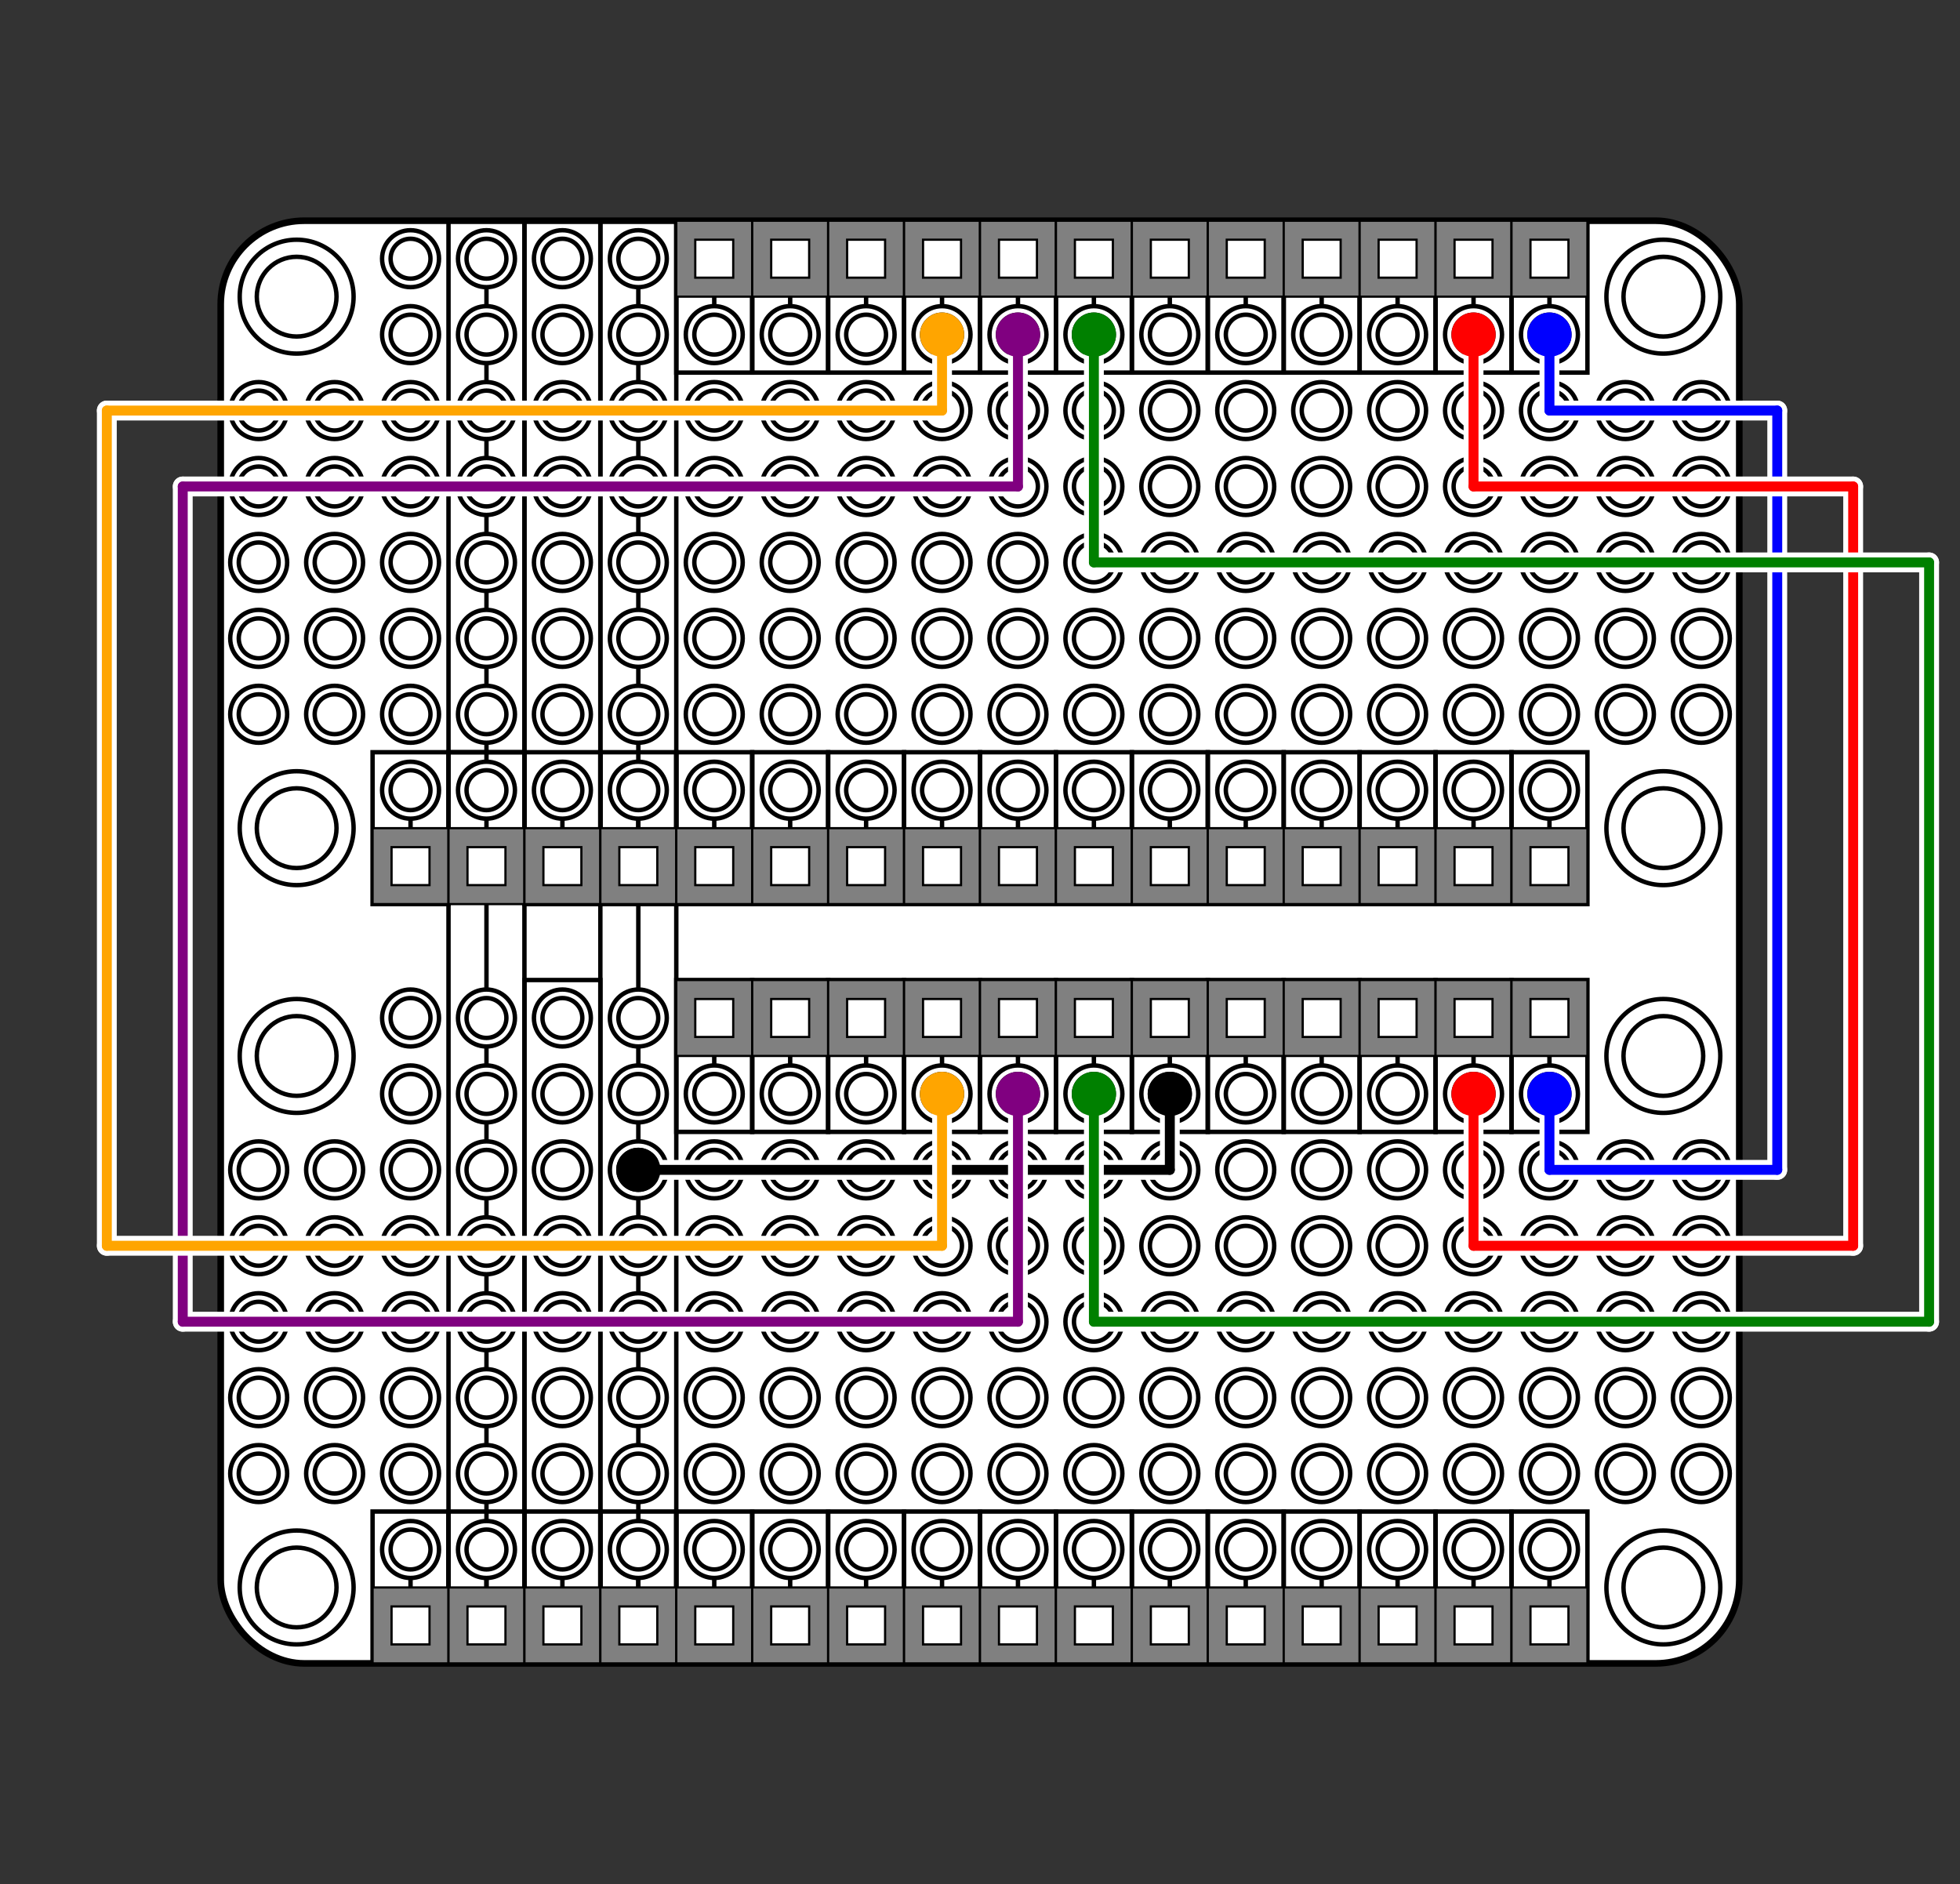<?xml version="1.0" standalone="no"?>
<!DOCTYPE svg PUBLIC "-//W3C//DTD SVG 1.1//EN"
  "http://www.w3.org/Graphics/SVG/1.1/DTD/svg11.dtd">
<svg width="888.0px" height="853.6px" version="1.1"
  xmlns="http://www.w3.org/2000/svg">
  <rect width="100%" height="100%" fill="#333333" stroke="none"/>
  <rect x="100.0px" y="100.0px" rx="37.84" ry="37.84" width="688.0px" height="653.6px"
    fill="white" stroke="black" stroke-width="3px"/>
  <line x1="220.4px" y1="117.2px" x2="220.4px" y2="323.6px" style="stroke:rgb(0,0,0);stroke-width:2"/>
  <line x1="220.4px" y1="358.0px" x2="220.4px" y2="736.4px" style="stroke:rgb(0,0,0);stroke-width:2"/>
  <line x1="289.2px" y1="117.2px" x2="289.2px" y2="736.4px" style="stroke:rgb(0,0,0);stroke-width:2"/>
  <line x1="323.6px" y1="117.2px" x2="323.6px" y2="151.6px" style="stroke:rgb(0,0,0);stroke-width:2"/>
  <line x1="358.0px" y1="117.2px" x2="358.0px" y2="151.6px" style="stroke:rgb(0,0,0);stroke-width:2"/>
  <line x1="392.4px" y1="117.2px" x2="392.4px" y2="151.6px" style="stroke:rgb(0,0,0);stroke-width:2"/>
  <line x1="426.8px" y1="117.2px" x2="426.8px" y2="151.6px" style="stroke:rgb(0,0,0);stroke-width:2"/>
  <line x1="461.2px" y1="117.2px" x2="461.2px" y2="151.6px" style="stroke:rgb(0,0,0);stroke-width:2"/>
  <line x1="495.6px" y1="117.2px" x2="495.6px" y2="151.6px" style="stroke:rgb(0,0,0);stroke-width:2"/>
  <line x1="530.0px" y1="117.2px" x2="530.0px" y2="151.6px" style="stroke:rgb(0,0,0);stroke-width:2"/>
  <line x1="564.4px" y1="117.2px" x2="564.4px" y2="151.6px" style="stroke:rgb(0,0,0);stroke-width:2"/>
  <line x1="598.8px" y1="117.2px" x2="598.8px" y2="151.6px" style="stroke:rgb(0,0,0);stroke-width:2"/>
  <line x1="633.2px" y1="117.2px" x2="633.2px" y2="151.6px" style="stroke:rgb(0,0,0);stroke-width:2"/>
  <line x1="667.6px" y1="117.2px" x2="667.6px" y2="151.6px" style="stroke:rgb(0,0,0);stroke-width:2"/>
  <line x1="702.0px" y1="117.2px" x2="702.0px" y2="151.6px" style="stroke:rgb(0,0,0);stroke-width:2"/>
  <line x1="323.6px" y1="461.2px" x2="323.6px" y2="495.6px" style="stroke:rgb(0,0,0);stroke-width:2"/>
  <line x1="358.0px" y1="461.2px" x2="358.0px" y2="495.6px" style="stroke:rgb(0,0,0);stroke-width:2"/>
  <line x1="392.4px" y1="461.2px" x2="392.4px" y2="495.6px" style="stroke:rgb(0,0,0);stroke-width:2"/>
  <line x1="426.8px" y1="461.2px" x2="426.8px" y2="495.6px" style="stroke:rgb(0,0,0);stroke-width:2"/>
  <line x1="461.2px" y1="461.2px" x2="461.2px" y2="495.6px" style="stroke:rgb(0,0,0);stroke-width:2"/>
  <line x1="495.6px" y1="461.2px" x2="495.6px" y2="495.6px" style="stroke:rgb(0,0,0);stroke-width:2"/>
  <line x1="530.0px" y1="461.2px" x2="530.0px" y2="495.6px" style="stroke:rgb(0,0,0);stroke-width:2"/>
  <line x1="564.4px" y1="461.2px" x2="564.4px" y2="495.6px" style="stroke:rgb(0,0,0);stroke-width:2"/>
  <line x1="598.8px" y1="461.2px" x2="598.8px" y2="495.6px" style="stroke:rgb(0,0,0);stroke-width:2"/>
  <line x1="633.2px" y1="461.2px" x2="633.2px" y2="495.6px" style="stroke:rgb(0,0,0);stroke-width:2"/>
  <line x1="667.6px" y1="461.2px" x2="667.6px" y2="495.6px" style="stroke:rgb(0,0,0);stroke-width:2"/>
  <line x1="702.0px" y1="461.2px" x2="702.0px" y2="495.6px" style="stroke:rgb(0,0,0);stroke-width:2"/>
  <line x1="186.0px" y1="358.0px" x2="186.0px" y2="392.4px" style="stroke:rgb(0,0,0);stroke-width:2"/>
  <line x1="254.8px" y1="358.0px" x2="254.8px" y2="392.4px" style="stroke:rgb(0,0,0);stroke-width:2"/>
  <line x1="289.2px" y1="358.0px" x2="289.2px" y2="392.4px" style="stroke:rgb(0,0,0);stroke-width:2"/>
  <line x1="323.6px" y1="358.0px" x2="323.6px" y2="392.4px" style="stroke:rgb(0,0,0);stroke-width:2"/>
  <line x1="358.0px" y1="358.0px" x2="358.0px" y2="392.4px" style="stroke:rgb(0,0,0);stroke-width:2"/>
  <line x1="392.4px" y1="358.0px" x2="392.4px" y2="392.4px" style="stroke:rgb(0,0,0);stroke-width:2"/>
  <line x1="426.8px" y1="358.0px" x2="426.8px" y2="392.4px" style="stroke:rgb(0,0,0);stroke-width:2"/>
  <line x1="461.2px" y1="358.0px" x2="461.2px" y2="392.4px" style="stroke:rgb(0,0,0);stroke-width:2"/>
  <line x1="495.6px" y1="358.0px" x2="495.6px" y2="392.4px" style="stroke:rgb(0,0,0);stroke-width:2"/>
  <line x1="530.0px" y1="358.0px" x2="530.0px" y2="392.4px" style="stroke:rgb(0,0,0);stroke-width:2"/>
  <line x1="564.4px" y1="358.0px" x2="564.4px" y2="392.4px" style="stroke:rgb(0,0,0);stroke-width:2"/>
  <line x1="598.8px" y1="358.0px" x2="598.8px" y2="392.4px" style="stroke:rgb(0,0,0);stroke-width:2"/>
  <line x1="633.2px" y1="358.0px" x2="633.2px" y2="392.4px" style="stroke:rgb(0,0,0);stroke-width:2"/>
  <line x1="667.6px" y1="358.0px" x2="667.6px" y2="392.4px" style="stroke:rgb(0,0,0);stroke-width:2"/>
  <line x1="702.0px" y1="358.0px" x2="702.0px" y2="392.4px" style="stroke:rgb(0,0,0);stroke-width:2"/>
  <line x1="186.0px" y1="702.0px" x2="186.0px" y2="736.4px" style="stroke:rgb(0,0,0);stroke-width:2"/>
  <line x1="220.4px" y1="702.0px" x2="220.4px" y2="736.4px" style="stroke:rgb(0,0,0);stroke-width:2"/>
  <line x1="254.8px" y1="702.0px" x2="254.8px" y2="736.4px" style="stroke:rgb(0,0,0);stroke-width:2"/>
  <line x1="289.2px" y1="702.0px" x2="289.2px" y2="736.4px" style="stroke:rgb(0,0,0);stroke-width:2"/>
  <line x1="323.6px" y1="702.0px" x2="323.6px" y2="736.4px" style="stroke:rgb(0,0,0);stroke-width:2"/>
  <line x1="358.0px" y1="702.0px" x2="358.0px" y2="736.4px" style="stroke:rgb(0,0,0);stroke-width:2"/>
  <line x1="392.4px" y1="702.0px" x2="392.4px" y2="736.4px" style="stroke:rgb(0,0,0);stroke-width:2"/>
  <line x1="426.8px" y1="702.0px" x2="426.8px" y2="736.4px" style="stroke:rgb(0,0,0);stroke-width:2"/>
  <line x1="461.2px" y1="702.0px" x2="461.2px" y2="736.4px" style="stroke:rgb(0,0,0);stroke-width:2"/>
  <line x1="495.6px" y1="702.0px" x2="495.6px" y2="736.4px" style="stroke:rgb(0,0,0);stroke-width:2"/>
  <line x1="530.0px" y1="702.0px" x2="530.0px" y2="736.4px" style="stroke:rgb(0,0,0);stroke-width:2"/>
  <line x1="564.4px" y1="702.0px" x2="564.4px" y2="736.4px" style="stroke:rgb(0,0,0);stroke-width:2"/>
  <line x1="598.8px" y1="702.0px" x2="598.8px" y2="736.4px" style="stroke:rgb(0,0,0);stroke-width:2"/>
  <line x1="633.2px" y1="702.0px" x2="633.2px" y2="736.4px" style="stroke:rgb(0,0,0);stroke-width:2"/>
  <line x1="667.6px" y1="702.0px" x2="667.6px" y2="736.4px" style="stroke:rgb(0,0,0);stroke-width:2"/>
  <line x1="702.0px" y1="702.0px" x2="702.0px" y2="736.4px" style="stroke:rgb(0,0,0);stroke-width:2"/>
  <line x1="220.4px" y1="323.6px" x2="220.4px" y2="358.0px" style="stroke:rgb(0,0,0);stroke-width:2"/>
  <circle cx="186.0" cy="117.2" r="12.9px" stroke="black" stroke-width="2" fill="white" />
  <circle cx="186.0" cy="117.2" r="9.03px" stroke="black" stroke-width="2" fill="white" />
  <circle cx="220.4" cy="117.2" r="12.9px" stroke="black" stroke-width="2" fill="white" />
  <circle cx="220.4" cy="117.2" r="9.03px" stroke="black" stroke-width="2" fill="white" />
  <circle cx="254.8" cy="117.2" r="12.9px" stroke="black" stroke-width="2" fill="white" />
  <circle cx="254.8" cy="117.2" r="9.03px" stroke="black" stroke-width="2" fill="white" />
  <circle cx="289.2" cy="117.2" r="12.9px" stroke="black" stroke-width="2" fill="white" />
  <circle cx="289.2" cy="117.2" r="9.03px" stroke="black" stroke-width="2" fill="white" />
  <circle cx="323.6" cy="117.2" r="12.9px" stroke="black" stroke-width="2" fill="white" />
  <circle cx="323.6" cy="117.2" r="9.03px" stroke="black" stroke-width="2" fill="white" />
  <circle cx="358.0" cy="117.2" r="12.9px" stroke="black" stroke-width="2" fill="white" />
  <circle cx="358.0" cy="117.2" r="9.03px" stroke="black" stroke-width="2" fill="white" />
  <circle cx="392.4" cy="117.2" r="12.9px" stroke="black" stroke-width="2" fill="white" />
  <circle cx="392.4" cy="117.2" r="9.03px" stroke="black" stroke-width="2" fill="white" />
  <circle cx="426.8" cy="117.2" r="12.9px" stroke="black" stroke-width="2" fill="white" />
  <circle cx="426.8" cy="117.2" r="9.03px" stroke="black" stroke-width="2" fill="white" />
  <circle cx="461.2" cy="117.2" r="12.9px" stroke="black" stroke-width="2" fill="white" />
  <circle cx="461.2" cy="117.2" r="9.03px" stroke="black" stroke-width="2" fill="white" />
  <circle cx="495.6" cy="117.2" r="12.9px" stroke="black" stroke-width="2" fill="white" />
  <circle cx="495.6" cy="117.2" r="9.03px" stroke="black" stroke-width="2" fill="white" />
  <circle cx="530.0" cy="117.2" r="12.9px" stroke="black" stroke-width="2" fill="white" />
  <circle cx="530.0" cy="117.2" r="9.03px" stroke="black" stroke-width="2" fill="white" />
  <circle cx="564.4" cy="117.2" r="12.9px" stroke="black" stroke-width="2" fill="white" />
  <circle cx="564.4" cy="117.2" r="9.03px" stroke="black" stroke-width="2" fill="white" />
  <circle cx="598.8" cy="117.2" r="12.9px" stroke="black" stroke-width="2" fill="white" />
  <circle cx="598.8" cy="117.2" r="9.03px" stroke="black" stroke-width="2" fill="white" />
  <circle cx="633.2" cy="117.2" r="12.9px" stroke="black" stroke-width="2" fill="white" />
  <circle cx="633.2" cy="117.2" r="9.03px" stroke="black" stroke-width="2" fill="white" />
  <circle cx="667.6" cy="117.2" r="12.9px" stroke="black" stroke-width="2" fill="white" />
  <circle cx="667.6" cy="117.2" r="9.03px" stroke="black" stroke-width="2" fill="white" />
  <circle cx="702.0" cy="117.2" r="12.9px" stroke="black" stroke-width="2" fill="white" />
  <circle cx="702.0" cy="117.2" r="9.03px" stroke="black" stroke-width="2" fill="white" />
  <circle cx="186.0" cy="151.6" r="12.9px" stroke="black" stroke-width="2" fill="white" />
  <circle cx="186.0" cy="151.6" r="9.03px" stroke="black" stroke-width="2" fill="white" />
  <circle cx="220.4" cy="151.6" r="12.9px" stroke="black" stroke-width="2" fill="white" />
  <circle cx="220.4" cy="151.6" r="9.03px" stroke="black" stroke-width="2" fill="white" />
  <circle cx="254.8" cy="151.6" r="12.9px" stroke="black" stroke-width="2" fill="white" />
  <circle cx="254.8" cy="151.6" r="9.03px" stroke="black" stroke-width="2" fill="white" />
  <circle cx="289.2" cy="151.6" r="12.9px" stroke="black" stroke-width="2" fill="white" />
  <circle cx="289.2" cy="151.6" r="9.03px" stroke="black" stroke-width="2" fill="white" />
  <circle cx="323.6" cy="151.6" r="12.9px" stroke="black" stroke-width="2" fill="white" />
  <circle cx="323.6" cy="151.6" r="9.03px" stroke="black" stroke-width="2" fill="white" />
  <circle cx="358.0" cy="151.6" r="12.9px" stroke="black" stroke-width="2" fill="white" />
  <circle cx="358.0" cy="151.6" r="9.03px" stroke="black" stroke-width="2" fill="white" />
  <circle cx="392.4" cy="151.6" r="12.9px" stroke="black" stroke-width="2" fill="white" />
  <circle cx="392.4" cy="151.6" r="9.03px" stroke="black" stroke-width="2" fill="white" />
  <circle cx="426.8" cy="151.6" r="12.9px" stroke="black" stroke-width="2" fill="white" />
  <circle cx="426.8" cy="151.6" r="9.03px" stroke="black" stroke-width="2" fill="white" />
  <circle cx="461.2" cy="151.6" r="12.9px" stroke="black" stroke-width="2" fill="white" />
  <circle cx="461.2" cy="151.6" r="9.03px" stroke="black" stroke-width="2" fill="white" />
  <circle cx="495.6" cy="151.6" r="12.9px" stroke="black" stroke-width="2" fill="white" />
  <circle cx="495.6" cy="151.6" r="9.03px" stroke="black" stroke-width="2" fill="white" />
  <circle cx="530.0" cy="151.6" r="12.9px" stroke="black" stroke-width="2" fill="white" />
  <circle cx="530.0" cy="151.6" r="9.03px" stroke="black" stroke-width="2" fill="white" />
  <circle cx="564.4" cy="151.6" r="12.9px" stroke="black" stroke-width="2" fill="white" />
  <circle cx="564.4" cy="151.6" r="9.03px" stroke="black" stroke-width="2" fill="white" />
  <circle cx="598.8" cy="151.6" r="12.9px" stroke="black" stroke-width="2" fill="white" />
  <circle cx="598.8" cy="151.6" r="9.03px" stroke="black" stroke-width="2" fill="white" />
  <circle cx="633.2" cy="151.6" r="12.9px" stroke="black" stroke-width="2" fill="white" />
  <circle cx="633.2" cy="151.6" r="9.03px" stroke="black" stroke-width="2" fill="white" />
  <circle cx="667.6" cy="151.6" r="12.9px" stroke="black" stroke-width="2" fill="white" />
  <circle cx="667.6" cy="151.6" r="9.03px" stroke="black" stroke-width="2" fill="white" />
  <circle cx="702.0" cy="151.6" r="12.9px" stroke="black" stroke-width="2" fill="white" />
  <circle cx="702.0" cy="151.6" r="9.03px" stroke="black" stroke-width="2" fill="white" />
  <circle cx="117.2" cy="186.0" r="12.9px" stroke="black" stroke-width="2" fill="white" />
  <circle cx="117.2" cy="186.0" r="9.03px" stroke="black" stroke-width="2" fill="white" />
  <circle cx="151.6" cy="186.0" r="12.9px" stroke="black" stroke-width="2" fill="white" />
  <circle cx="151.6" cy="186.0" r="9.03px" stroke="black" stroke-width="2" fill="white" />
  <circle cx="186.0" cy="186.0" r="12.9px" stroke="black" stroke-width="2" fill="white" />
  <circle cx="186.0" cy="186.0" r="9.03px" stroke="black" stroke-width="2" fill="white" />
  <circle cx="220.4" cy="186.0" r="12.9px" stroke="black" stroke-width="2" fill="white" />
  <circle cx="220.4" cy="186.0" r="9.03px" stroke="black" stroke-width="2" fill="white" />
  <circle cx="254.8" cy="186.0" r="12.9px" stroke="black" stroke-width="2" fill="white" />
  <circle cx="254.8" cy="186.0" r="9.03px" stroke="black" stroke-width="2" fill="white" />
  <circle cx="289.2" cy="186.0" r="12.9px" stroke="black" stroke-width="2" fill="white" />
  <circle cx="289.2" cy="186.0" r="9.03px" stroke="black" stroke-width="2" fill="white" />
  <circle cx="323.6" cy="186.0" r="12.9px" stroke="black" stroke-width="2" fill="white" />
  <circle cx="323.6" cy="186.0" r="9.03px" stroke="black" stroke-width="2" fill="white" />
  <circle cx="358.0" cy="186.0" r="12.9px" stroke="black" stroke-width="2" fill="white" />
  <circle cx="358.0" cy="186.0" r="9.03px" stroke="black" stroke-width="2" fill="white" />
  <circle cx="392.4" cy="186.0" r="12.9px" stroke="black" stroke-width="2" fill="white" />
  <circle cx="392.4" cy="186.0" r="9.03px" stroke="black" stroke-width="2" fill="white" />
  <circle cx="426.8" cy="186.0" r="12.9px" stroke="black" stroke-width="2" fill="white" />
  <circle cx="426.8" cy="186.0" r="9.03px" stroke="black" stroke-width="2" fill="white" />
  <circle cx="461.2" cy="186.0" r="12.9px" stroke="black" stroke-width="2" fill="white" />
  <circle cx="461.2" cy="186.0" r="9.03px" stroke="black" stroke-width="2" fill="white" />
  <circle cx="495.6" cy="186.0" r="12.9px" stroke="black" stroke-width="2" fill="white" />
  <circle cx="495.6" cy="186.0" r="9.03px" stroke="black" stroke-width="2" fill="white" />
  <circle cx="530.0" cy="186.0" r="12.9px" stroke="black" stroke-width="2" fill="white" />
  <circle cx="530.0" cy="186.0" r="9.03px" stroke="black" stroke-width="2" fill="white" />
  <circle cx="564.4" cy="186.0" r="12.9px" stroke="black" stroke-width="2" fill="white" />
  <circle cx="564.4" cy="186.0" r="9.03px" stroke="black" stroke-width="2" fill="white" />
  <circle cx="598.8" cy="186.0" r="12.9px" stroke="black" stroke-width="2" fill="white" />
  <circle cx="598.8" cy="186.0" r="9.03px" stroke="black" stroke-width="2" fill="white" />
  <circle cx="633.2" cy="186.0" r="12.9px" stroke="black" stroke-width="2" fill="white" />
  <circle cx="633.2" cy="186.0" r="9.03px" stroke="black" stroke-width="2" fill="white" />
  <circle cx="667.6" cy="186.0" r="12.9px" stroke="black" stroke-width="2" fill="white" />
  <circle cx="667.6" cy="186.0" r="9.03px" stroke="black" stroke-width="2" fill="white" />
  <circle cx="702.0" cy="186.0" r="12.9px" stroke="black" stroke-width="2" fill="white" />
  <circle cx="702.0" cy="186.0" r="9.03px" stroke="black" stroke-width="2" fill="white" />
  <circle cx="736.4" cy="186.0" r="12.9px" stroke="black" stroke-width="2" fill="white" />
  <circle cx="736.4" cy="186.0" r="9.03px" stroke="black" stroke-width="2" fill="white" />
  <circle cx="770.8" cy="186.0" r="12.9px" stroke="black" stroke-width="2" fill="white" />
  <circle cx="770.8" cy="186.0" r="9.03px" stroke="black" stroke-width="2" fill="white" />
  <circle cx="117.2" cy="220.4" r="12.9px" stroke="black" stroke-width="2" fill="white" />
  <circle cx="117.2" cy="220.4" r="9.03px" stroke="black" stroke-width="2" fill="white" />
  <circle cx="151.6" cy="220.4" r="12.9px" stroke="black" stroke-width="2" fill="white" />
  <circle cx="151.6" cy="220.4" r="9.03px" stroke="black" stroke-width="2" fill="white" />
  <circle cx="186.0" cy="220.4" r="12.9px" stroke="black" stroke-width="2" fill="white" />
  <circle cx="186.0" cy="220.4" r="9.03px" stroke="black" stroke-width="2" fill="white" />
  <circle cx="220.4" cy="220.4" r="12.9px" stroke="black" stroke-width="2" fill="white" />
  <circle cx="220.4" cy="220.4" r="9.03px" stroke="black" stroke-width="2" fill="white" />
  <circle cx="254.8" cy="220.4" r="12.9px" stroke="black" stroke-width="2" fill="white" />
  <circle cx="254.8" cy="220.4" r="9.03px" stroke="black" stroke-width="2" fill="white" />
  <circle cx="289.2" cy="220.4" r="12.9px" stroke="black" stroke-width="2" fill="white" />
  <circle cx="289.2" cy="220.4" r="9.03px" stroke="black" stroke-width="2" fill="white" />
  <circle cx="323.6" cy="220.4" r="12.9px" stroke="black" stroke-width="2" fill="white" />
  <circle cx="323.6" cy="220.4" r="9.03px" stroke="black" stroke-width="2" fill="white" />
  <circle cx="358.0" cy="220.4" r="12.9px" stroke="black" stroke-width="2" fill="white" />
  <circle cx="358.0" cy="220.4" r="9.03px" stroke="black" stroke-width="2" fill="white" />
  <circle cx="392.4" cy="220.4" r="12.9px" stroke="black" stroke-width="2" fill="white" />
  <circle cx="392.4" cy="220.4" r="9.03px" stroke="black" stroke-width="2" fill="white" />
  <circle cx="426.8" cy="220.4" r="12.9px" stroke="black" stroke-width="2" fill="white" />
  <circle cx="426.8" cy="220.4" r="9.03px" stroke="black" stroke-width="2" fill="white" />
  <circle cx="461.2" cy="220.4" r="12.9px" stroke="black" stroke-width="2" fill="white" />
  <circle cx="461.2" cy="220.4" r="9.03px" stroke="black" stroke-width="2" fill="white" />
  <circle cx="495.6" cy="220.4" r="12.9px" stroke="black" stroke-width="2" fill="white" />
  <circle cx="495.6" cy="220.4" r="9.03px" stroke="black" stroke-width="2" fill="white" />
  <circle cx="530.0" cy="220.4" r="12.9px" stroke="black" stroke-width="2" fill="white" />
  <circle cx="530.0" cy="220.4" r="9.03px" stroke="black" stroke-width="2" fill="white" />
  <circle cx="564.4" cy="220.4" r="12.9px" stroke="black" stroke-width="2" fill="white" />
  <circle cx="564.4" cy="220.4" r="9.03px" stroke="black" stroke-width="2" fill="white" />
  <circle cx="598.8" cy="220.4" r="12.9px" stroke="black" stroke-width="2" fill="white" />
  <circle cx="598.8" cy="220.4" r="9.03px" stroke="black" stroke-width="2" fill="white" />
  <circle cx="633.2" cy="220.4" r="12.9px" stroke="black" stroke-width="2" fill="white" />
  <circle cx="633.2" cy="220.4" r="9.03px" stroke="black" stroke-width="2" fill="white" />
  <circle cx="667.6" cy="220.4" r="12.9px" stroke="black" stroke-width="2" fill="white" />
  <circle cx="667.6" cy="220.4" r="9.03px" stroke="black" stroke-width="2" fill="white" />
  <circle cx="702.0" cy="220.4" r="12.9px" stroke="black" stroke-width="2" fill="white" />
  <circle cx="702.0" cy="220.4" r="9.03px" stroke="black" stroke-width="2" fill="white" />
  <circle cx="736.4" cy="220.4" r="12.9px" stroke="black" stroke-width="2" fill="white" />
  <circle cx="736.4" cy="220.4" r="9.03px" stroke="black" stroke-width="2" fill="white" />
  <circle cx="770.8" cy="220.4" r="12.9px" stroke="black" stroke-width="2" fill="white" />
  <circle cx="770.8" cy="220.4" r="9.03px" stroke="black" stroke-width="2" fill="white" />
  <circle cx="117.2" cy="254.8" r="12.9px" stroke="black" stroke-width="2" fill="white" />
  <circle cx="117.2" cy="254.8" r="9.03px" stroke="black" stroke-width="2" fill="white" />
  <circle cx="151.6" cy="254.8" r="12.9px" stroke="black" stroke-width="2" fill="white" />
  <circle cx="151.6" cy="254.8" r="9.03px" stroke="black" stroke-width="2" fill="white" />
  <circle cx="186.0" cy="254.8" r="12.9px" stroke="black" stroke-width="2" fill="white" />
  <circle cx="186.0" cy="254.8" r="9.03px" stroke="black" stroke-width="2" fill="white" />
  <circle cx="220.4" cy="254.8" r="12.9px" stroke="black" stroke-width="2" fill="white" />
  <circle cx="220.4" cy="254.8" r="9.03px" stroke="black" stroke-width="2" fill="white" />
  <circle cx="254.8" cy="254.8" r="12.9px" stroke="black" stroke-width="2" fill="white" />
  <circle cx="254.8" cy="254.8" r="9.03px" stroke="black" stroke-width="2" fill="white" />
  <circle cx="289.2" cy="254.8" r="12.9px" stroke="black" stroke-width="2" fill="white" />
  <circle cx="289.2" cy="254.8" r="9.03px" stroke="black" stroke-width="2" fill="white" />
  <circle cx="323.6" cy="254.8" r="12.9px" stroke="black" stroke-width="2" fill="white" />
  <circle cx="323.6" cy="254.8" r="9.03px" stroke="black" stroke-width="2" fill="white" />
  <circle cx="358.0" cy="254.8" r="12.9px" stroke="black" stroke-width="2" fill="white" />
  <circle cx="358.0" cy="254.8" r="9.03px" stroke="black" stroke-width="2" fill="white" />
  <circle cx="392.4" cy="254.8" r="12.9px" stroke="black" stroke-width="2" fill="white" />
  <circle cx="392.4" cy="254.8" r="9.03px" stroke="black" stroke-width="2" fill="white" />
  <circle cx="426.8" cy="254.8" r="12.9px" stroke="black" stroke-width="2" fill="white" />
  <circle cx="426.8" cy="254.8" r="9.03px" stroke="black" stroke-width="2" fill="white" />
  <circle cx="461.2" cy="254.8" r="12.9px" stroke="black" stroke-width="2" fill="white" />
  <circle cx="461.2" cy="254.8" r="9.03px" stroke="black" stroke-width="2" fill="white" />
  <circle cx="495.6" cy="254.8" r="12.9px" stroke="black" stroke-width="2" fill="white" />
  <circle cx="495.6" cy="254.8" r="9.03px" stroke="black" stroke-width="2" fill="white" />
  <circle cx="530.0" cy="254.8" r="12.9px" stroke="black" stroke-width="2" fill="white" />
  <circle cx="530.0" cy="254.8" r="9.03px" stroke="black" stroke-width="2" fill="white" />
  <circle cx="564.4" cy="254.8" r="12.9px" stroke="black" stroke-width="2" fill="white" />
  <circle cx="564.4" cy="254.8" r="9.03px" stroke="black" stroke-width="2" fill="white" />
  <circle cx="598.8" cy="254.8" r="12.9px" stroke="black" stroke-width="2" fill="white" />
  <circle cx="598.8" cy="254.8" r="9.03px" stroke="black" stroke-width="2" fill="white" />
  <circle cx="633.2" cy="254.8" r="12.9px" stroke="black" stroke-width="2" fill="white" />
  <circle cx="633.2" cy="254.8" r="9.03px" stroke="black" stroke-width="2" fill="white" />
  <circle cx="667.6" cy="254.8" r="12.9px" stroke="black" stroke-width="2" fill="white" />
  <circle cx="667.6" cy="254.8" r="9.03px" stroke="black" stroke-width="2" fill="white" />
  <circle cx="702.0" cy="254.8" r="12.9px" stroke="black" stroke-width="2" fill="white" />
  <circle cx="702.0" cy="254.8" r="9.03px" stroke="black" stroke-width="2" fill="white" />
  <circle cx="736.4" cy="254.8" r="12.9px" stroke="black" stroke-width="2" fill="white" />
  <circle cx="736.4" cy="254.8" r="9.03px" stroke="black" stroke-width="2" fill="white" />
  <circle cx="770.8" cy="254.8" r="12.9px" stroke="black" stroke-width="2" fill="white" />
  <circle cx="770.8" cy="254.8" r="9.03px" stroke="black" stroke-width="2" fill="white" />
  <circle cx="117.2" cy="289.2" r="12.9px" stroke="black" stroke-width="2" fill="white" />
  <circle cx="117.2" cy="289.2" r="9.03px" stroke="black" stroke-width="2" fill="white" />
  <circle cx="151.6" cy="289.2" r="12.9px" stroke="black" stroke-width="2" fill="white" />
  <circle cx="151.6" cy="289.2" r="9.03px" stroke="black" stroke-width="2" fill="white" />
  <circle cx="186.0" cy="289.2" r="12.9px" stroke="black" stroke-width="2" fill="white" />
  <circle cx="186.0" cy="289.2" r="9.03px" stroke="black" stroke-width="2" fill="white" />
  <circle cx="220.4" cy="289.2" r="12.9px" stroke="black" stroke-width="2" fill="white" />
  <circle cx="220.4" cy="289.2" r="9.03px" stroke="black" stroke-width="2" fill="white" />
  <circle cx="254.8" cy="289.2" r="12.9px" stroke="black" stroke-width="2" fill="white" />
  <circle cx="254.8" cy="289.2" r="9.03px" stroke="black" stroke-width="2" fill="white" />
  <circle cx="289.2" cy="289.2" r="12.9px" stroke="black" stroke-width="2" fill="white" />
  <circle cx="289.2" cy="289.2" r="9.03px" stroke="black" stroke-width="2" fill="white" />
  <circle cx="323.6" cy="289.2" r="12.9px" stroke="black" stroke-width="2" fill="white" />
  <circle cx="323.6" cy="289.2" r="9.03px" stroke="black" stroke-width="2" fill="white" />
  <circle cx="358.0" cy="289.2" r="12.9px" stroke="black" stroke-width="2" fill="white" />
  <circle cx="358.0" cy="289.2" r="9.03px" stroke="black" stroke-width="2" fill="white" />
  <circle cx="392.4" cy="289.2" r="12.9px" stroke="black" stroke-width="2" fill="white" />
  <circle cx="392.4" cy="289.2" r="9.03px" stroke="black" stroke-width="2" fill="white" />
  <circle cx="426.8" cy="289.2" r="12.9px" stroke="black" stroke-width="2" fill="white" />
  <circle cx="426.8" cy="289.2" r="9.03px" stroke="black" stroke-width="2" fill="white" />
  <circle cx="461.2" cy="289.2" r="12.9px" stroke="black" stroke-width="2" fill="white" />
  <circle cx="461.2" cy="289.2" r="9.03px" stroke="black" stroke-width="2" fill="white" />
  <circle cx="495.6" cy="289.2" r="12.9px" stroke="black" stroke-width="2" fill="white" />
  <circle cx="495.6" cy="289.2" r="9.03px" stroke="black" stroke-width="2" fill="white" />
  <circle cx="530.0" cy="289.2" r="12.9px" stroke="black" stroke-width="2" fill="white" />
  <circle cx="530.0" cy="289.2" r="9.03px" stroke="black" stroke-width="2" fill="white" />
  <circle cx="564.4" cy="289.2" r="12.9px" stroke="black" stroke-width="2" fill="white" />
  <circle cx="564.4" cy="289.2" r="9.03px" stroke="black" stroke-width="2" fill="white" />
  <circle cx="598.8" cy="289.2" r="12.9px" stroke="black" stroke-width="2" fill="white" />
  <circle cx="598.8" cy="289.2" r="9.03px" stroke="black" stroke-width="2" fill="white" />
  <circle cx="633.2" cy="289.2" r="12.9px" stroke="black" stroke-width="2" fill="white" />
  <circle cx="633.2" cy="289.2" r="9.03px" stroke="black" stroke-width="2" fill="white" />
  <circle cx="667.6" cy="289.2" r="12.9px" stroke="black" stroke-width="2" fill="white" />
  <circle cx="667.6" cy="289.2" r="9.03px" stroke="black" stroke-width="2" fill="white" />
  <circle cx="702.0" cy="289.2" r="12.9px" stroke="black" stroke-width="2" fill="white" />
  <circle cx="702.0" cy="289.2" r="9.03px" stroke="black" stroke-width="2" fill="white" />
  <circle cx="736.4" cy="289.2" r="12.9px" stroke="black" stroke-width="2" fill="white" />
  <circle cx="736.4" cy="289.2" r="9.03px" stroke="black" stroke-width="2" fill="white" />
  <circle cx="770.8" cy="289.2" r="12.9px" stroke="black" stroke-width="2" fill="white" />
  <circle cx="770.8" cy="289.2" r="9.03px" stroke="black" stroke-width="2" fill="white" />
  <circle cx="117.2" cy="323.6" r="12.9px" stroke="black" stroke-width="2" fill="white" />
  <circle cx="117.2" cy="323.6" r="9.03px" stroke="black" stroke-width="2" fill="white" />
  <circle cx="151.6" cy="323.6" r="12.9px" stroke="black" stroke-width="2" fill="white" />
  <circle cx="151.6" cy="323.6" r="9.03px" stroke="black" stroke-width="2" fill="white" />
  <circle cx="186.0" cy="323.6" r="12.9px" stroke="black" stroke-width="2" fill="white" />
  <circle cx="186.0" cy="323.6" r="9.03px" stroke="black" stroke-width="2" fill="white" />
  <circle cx="220.4" cy="323.6" r="12.9px" stroke="black" stroke-width="2" fill="white" />
  <circle cx="220.4" cy="323.6" r="9.03px" stroke="black" stroke-width="2" fill="white" />
  <circle cx="254.8" cy="323.6" r="12.9px" stroke="black" stroke-width="2" fill="white" />
  <circle cx="254.8" cy="323.6" r="9.03px" stroke="black" stroke-width="2" fill="white" />
  <circle cx="289.2" cy="323.6" r="12.9px" stroke="black" stroke-width="2" fill="white" />
  <circle cx="289.2" cy="323.6" r="9.03px" stroke="black" stroke-width="2" fill="white" />
  <circle cx="323.6" cy="323.6" r="12.9px" stroke="black" stroke-width="2" fill="white" />
  <circle cx="323.6" cy="323.6" r="9.03px" stroke="black" stroke-width="2" fill="white" />
  <circle cx="358.0" cy="323.6" r="12.9px" stroke="black" stroke-width="2" fill="white" />
  <circle cx="358.0" cy="323.6" r="9.03px" stroke="black" stroke-width="2" fill="white" />
  <circle cx="392.4" cy="323.6" r="12.9px" stroke="black" stroke-width="2" fill="white" />
  <circle cx="392.4" cy="323.6" r="9.03px" stroke="black" stroke-width="2" fill="white" />
  <circle cx="426.8" cy="323.6" r="12.9px" stroke="black" stroke-width="2" fill="white" />
  <circle cx="426.8" cy="323.6" r="9.03px" stroke="black" stroke-width="2" fill="white" />
  <circle cx="461.2" cy="323.6" r="12.9px" stroke="black" stroke-width="2" fill="white" />
  <circle cx="461.2" cy="323.6" r="9.03px" stroke="black" stroke-width="2" fill="white" />
  <circle cx="495.6" cy="323.6" r="12.9px" stroke="black" stroke-width="2" fill="white" />
  <circle cx="495.6" cy="323.6" r="9.03px" stroke="black" stroke-width="2" fill="white" />
  <circle cx="530.0" cy="323.6" r="12.9px" stroke="black" stroke-width="2" fill="white" />
  <circle cx="530.0" cy="323.6" r="9.03px" stroke="black" stroke-width="2" fill="white" />
  <circle cx="564.4" cy="323.6" r="12.9px" stroke="black" stroke-width="2" fill="white" />
  <circle cx="564.4" cy="323.6" r="9.03px" stroke="black" stroke-width="2" fill="white" />
  <circle cx="598.8" cy="323.6" r="12.9px" stroke="black" stroke-width="2" fill="white" />
  <circle cx="598.8" cy="323.6" r="9.03px" stroke="black" stroke-width="2" fill="white" />
  <circle cx="633.2" cy="323.6" r="12.9px" stroke="black" stroke-width="2" fill="white" />
  <circle cx="633.2" cy="323.6" r="9.03px" stroke="black" stroke-width="2" fill="white" />
  <circle cx="667.6" cy="323.6" r="12.9px" stroke="black" stroke-width="2" fill="white" />
  <circle cx="667.6" cy="323.6" r="9.03px" stroke="black" stroke-width="2" fill="white" />
  <circle cx="702.0" cy="323.6" r="12.9px" stroke="black" stroke-width="2" fill="white" />
  <circle cx="702.0" cy="323.6" r="9.03px" stroke="black" stroke-width="2" fill="white" />
  <circle cx="736.4" cy="323.6" r="12.9px" stroke="black" stroke-width="2" fill="white" />
  <circle cx="736.4" cy="323.6" r="9.03px" stroke="black" stroke-width="2" fill="white" />
  <circle cx="770.8" cy="323.6" r="12.9px" stroke="black" stroke-width="2" fill="white" />
  <circle cx="770.8" cy="323.6" r="9.03px" stroke="black" stroke-width="2" fill="white" />
  <circle cx="186.0" cy="358.0" r="12.9px" stroke="black" stroke-width="2" fill="white" />
  <circle cx="186.0" cy="358.0" r="9.03px" stroke="black" stroke-width="2" fill="white" />
  <circle cx="220.4" cy="358.0" r="12.9px" stroke="black" stroke-width="2" fill="white" />
  <circle cx="220.4" cy="358.0" r="9.03px" stroke="black" stroke-width="2" fill="white" />
  <circle cx="254.8" cy="358.0" r="12.9px" stroke="black" stroke-width="2" fill="white" />
  <circle cx="254.8" cy="358.0" r="9.03px" stroke="black" stroke-width="2" fill="white" />
  <circle cx="289.2" cy="358.0" r="12.9px" stroke="black" stroke-width="2" fill="white" />
  <circle cx="289.2" cy="358.0" r="9.03px" stroke="black" stroke-width="2" fill="white" />
  <circle cx="323.6" cy="358.0" r="12.9px" stroke="black" stroke-width="2" fill="white" />
  <circle cx="323.6" cy="358.0" r="9.03px" stroke="black" stroke-width="2" fill="white" />
  <circle cx="358.0" cy="358.0" r="12.9px" stroke="black" stroke-width="2" fill="white" />
  <circle cx="358.0" cy="358.0" r="9.03px" stroke="black" stroke-width="2" fill="white" />
  <circle cx="392.4" cy="358.0" r="12.9px" stroke="black" stroke-width="2" fill="white" />
  <circle cx="392.4" cy="358.0" r="9.03px" stroke="black" stroke-width="2" fill="white" />
  <circle cx="426.8" cy="358.0" r="12.9px" stroke="black" stroke-width="2" fill="white" />
  <circle cx="426.8" cy="358.0" r="9.03px" stroke="black" stroke-width="2" fill="white" />
  <circle cx="461.2" cy="358.0" r="12.9px" stroke="black" stroke-width="2" fill="white" />
  <circle cx="461.2" cy="358.0" r="9.03px" stroke="black" stroke-width="2" fill="white" />
  <circle cx="495.6" cy="358.0" r="12.9px" stroke="black" stroke-width="2" fill="white" />
  <circle cx="495.6" cy="358.0" r="9.03px" stroke="black" stroke-width="2" fill="white" />
  <circle cx="530.0" cy="358.0" r="12.9px" stroke="black" stroke-width="2" fill="white" />
  <circle cx="530.0" cy="358.0" r="9.03px" stroke="black" stroke-width="2" fill="white" />
  <circle cx="564.4" cy="358.0" r="12.9px" stroke="black" stroke-width="2" fill="white" />
  <circle cx="564.4" cy="358.0" r="9.03px" stroke="black" stroke-width="2" fill="white" />
  <circle cx="598.8" cy="358.0" r="12.9px" stroke="black" stroke-width="2" fill="white" />
  <circle cx="598.8" cy="358.0" r="9.03px" stroke="black" stroke-width="2" fill="white" />
  <circle cx="633.2" cy="358.0" r="12.9px" stroke="black" stroke-width="2" fill="white" />
  <circle cx="633.2" cy="358.0" r="9.03px" stroke="black" stroke-width="2" fill="white" />
  <circle cx="667.6" cy="358.0" r="12.9px" stroke="black" stroke-width="2" fill="white" />
  <circle cx="667.6" cy="358.0" r="9.03px" stroke="black" stroke-width="2" fill="white" />
  <circle cx="702.0" cy="358.0" r="12.9px" stroke="black" stroke-width="2" fill="white" />
  <circle cx="702.0" cy="358.0" r="9.03px" stroke="black" stroke-width="2" fill="white" />
  <circle cx="186.0" cy="392.4" r="12.9px" stroke="black" stroke-width="2" fill="white" />
  <circle cx="186.0" cy="392.4" r="9.03px" stroke="black" stroke-width="2" fill="white" />
  <circle cx="220.4" cy="392.4" r="12.9px" stroke="black" stroke-width="2" fill="white" />
  <circle cx="220.4" cy="392.4" r="9.03px" stroke="black" stroke-width="2" fill="white" />
  <circle cx="254.8" cy="392.4" r="12.9px" stroke="black" stroke-width="2" fill="white" />
  <circle cx="254.8" cy="392.4" r="9.03px" stroke="black" stroke-width="2" fill="white" />
  <circle cx="289.2" cy="392.4" r="12.9px" stroke="black" stroke-width="2" fill="white" />
  <circle cx="289.2" cy="392.4" r="9.03px" stroke="black" stroke-width="2" fill="white" />
  <circle cx="323.6" cy="392.4" r="12.9px" stroke="black" stroke-width="2" fill="white" />
  <circle cx="323.6" cy="392.4" r="9.03px" stroke="black" stroke-width="2" fill="white" />
  <circle cx="358.0" cy="392.4" r="12.9px" stroke="black" stroke-width="2" fill="white" />
  <circle cx="358.0" cy="392.4" r="9.03px" stroke="black" stroke-width="2" fill="white" />
  <circle cx="392.4" cy="392.4" r="12.9px" stroke="black" stroke-width="2" fill="white" />
  <circle cx="392.4" cy="392.4" r="9.03px" stroke="black" stroke-width="2" fill="white" />
  <circle cx="426.8" cy="392.4" r="12.9px" stroke="black" stroke-width="2" fill="white" />
  <circle cx="426.8" cy="392.4" r="9.03px" stroke="black" stroke-width="2" fill="white" />
  <circle cx="461.2" cy="392.4" r="12.9px" stroke="black" stroke-width="2" fill="white" />
  <circle cx="461.2" cy="392.4" r="9.03px" stroke="black" stroke-width="2" fill="white" />
  <circle cx="495.6" cy="392.4" r="12.9px" stroke="black" stroke-width="2" fill="white" />
  <circle cx="495.6" cy="392.4" r="9.03px" stroke="black" stroke-width="2" fill="white" />
  <circle cx="530.0" cy="392.4" r="12.9px" stroke="black" stroke-width="2" fill="white" />
  <circle cx="530.0" cy="392.4" r="9.03px" stroke="black" stroke-width="2" fill="white" />
  <circle cx="564.4" cy="392.4" r="12.9px" stroke="black" stroke-width="2" fill="white" />
  <circle cx="564.4" cy="392.4" r="9.03px" stroke="black" stroke-width="2" fill="white" />
  <circle cx="598.8" cy="392.4" r="12.9px" stroke="black" stroke-width="2" fill="white" />
  <circle cx="598.8" cy="392.4" r="9.03px" stroke="black" stroke-width="2" fill="white" />
  <circle cx="633.2" cy="392.4" r="12.9px" stroke="black" stroke-width="2" fill="white" />
  <circle cx="633.2" cy="392.4" r="9.03px" stroke="black" stroke-width="2" fill="white" />
  <circle cx="667.6" cy="392.4" r="12.9px" stroke="black" stroke-width="2" fill="white" />
  <circle cx="667.6" cy="392.4" r="9.03px" stroke="black" stroke-width="2" fill="white" />
  <circle cx="702.0" cy="392.4" r="12.9px" stroke="black" stroke-width="2" fill="white" />
  <circle cx="702.0" cy="392.4" r="9.03px" stroke="black" stroke-width="2" fill="white" />
  <circle cx="186.0" cy="461.2" r="12.9px" stroke="black" stroke-width="2" fill="white" />
  <circle cx="186.0" cy="461.2" r="9.03px" stroke="black" stroke-width="2" fill="white" />
  <circle cx="220.4" cy="461.2" r="12.9px" stroke="black" stroke-width="2" fill="white" />
  <circle cx="220.4" cy="461.2" r="9.03px" stroke="black" stroke-width="2" fill="white" />
  <circle cx="254.8" cy="461.2" r="12.9px" stroke="black" stroke-width="2" fill="white" />
  <circle cx="254.8" cy="461.2" r="9.03px" stroke="black" stroke-width="2" fill="white" />
  <circle cx="289.2" cy="461.2" r="12.9px" stroke="black" stroke-width="2" fill="white" />
  <circle cx="289.2" cy="461.2" r="9.03px" stroke="black" stroke-width="2" fill="white" />
  <circle cx="323.6" cy="461.2" r="12.9px" stroke="black" stroke-width="2" fill="white" />
  <circle cx="323.6" cy="461.2" r="9.03px" stroke="black" stroke-width="2" fill="white" />
  <circle cx="358.0" cy="461.2" r="12.9px" stroke="black" stroke-width="2" fill="white" />
  <circle cx="358.0" cy="461.2" r="9.03px" stroke="black" stroke-width="2" fill="white" />
  <circle cx="392.4" cy="461.2" r="12.9px" stroke="black" stroke-width="2" fill="white" />
  <circle cx="392.4" cy="461.2" r="9.03px" stroke="black" stroke-width="2" fill="white" />
  <circle cx="426.8" cy="461.2" r="12.9px" stroke="black" stroke-width="2" fill="white" />
  <circle cx="426.8" cy="461.2" r="9.03px" stroke="black" stroke-width="2" fill="white" />
  <circle cx="461.2" cy="461.2" r="12.9px" stroke="black" stroke-width="2" fill="white" />
  <circle cx="461.2" cy="461.2" r="9.03px" stroke="black" stroke-width="2" fill="white" />
  <circle cx="495.6" cy="461.2" r="12.9px" stroke="black" stroke-width="2" fill="white" />
  <circle cx="495.6" cy="461.2" r="9.03px" stroke="black" stroke-width="2" fill="white" />
  <circle cx="530.0" cy="461.2" r="12.9px" stroke="black" stroke-width="2" fill="white" />
  <circle cx="530.0" cy="461.2" r="9.03px" stroke="black" stroke-width="2" fill="white" />
  <circle cx="564.4" cy="461.2" r="12.9px" stroke="black" stroke-width="2" fill="white" />
  <circle cx="564.4" cy="461.2" r="9.03px" stroke="black" stroke-width="2" fill="white" />
  <circle cx="598.8" cy="461.2" r="12.9px" stroke="black" stroke-width="2" fill="white" />
  <circle cx="598.8" cy="461.2" r="9.03px" stroke="black" stroke-width="2" fill="white" />
  <circle cx="633.2" cy="461.2" r="12.9px" stroke="black" stroke-width="2" fill="white" />
  <circle cx="633.2" cy="461.2" r="9.03px" stroke="black" stroke-width="2" fill="white" />
  <circle cx="667.6" cy="461.2" r="12.9px" stroke="black" stroke-width="2" fill="white" />
  <circle cx="667.6" cy="461.2" r="9.03px" stroke="black" stroke-width="2" fill="white" />
  <circle cx="702.0" cy="461.2" r="12.9px" stroke="black" stroke-width="2" fill="white" />
  <circle cx="702.0" cy="461.2" r="9.03px" stroke="black" stroke-width="2" fill="white" />
  <circle cx="186.0" cy="495.6" r="12.9px" stroke="black" stroke-width="2" fill="white" />
  <circle cx="186.0" cy="495.6" r="9.03px" stroke="black" stroke-width="2" fill="white" />
  <circle cx="220.4" cy="495.6" r="12.9px" stroke="black" stroke-width="2" fill="white" />
  <circle cx="220.4" cy="495.6" r="9.03px" stroke="black" stroke-width="2" fill="white" />
  <circle cx="254.8" cy="495.6" r="12.9px" stroke="black" stroke-width="2" fill="white" />
  <circle cx="254.8" cy="495.6" r="9.03px" stroke="black" stroke-width="2" fill="white" />
  <circle cx="289.2" cy="495.6" r="12.9px" stroke="black" stroke-width="2" fill="white" />
  <circle cx="289.2" cy="495.6" r="9.03px" stroke="black" stroke-width="2" fill="white" />
  <circle cx="323.6" cy="495.6" r="12.9px" stroke="black" stroke-width="2" fill="white" />
  <circle cx="323.6" cy="495.6" r="9.03px" stroke="black" stroke-width="2" fill="white" />
  <circle cx="358.0" cy="495.6" r="12.9px" stroke="black" stroke-width="2" fill="white" />
  <circle cx="358.0" cy="495.6" r="9.03px" stroke="black" stroke-width="2" fill="white" />
  <circle cx="392.4" cy="495.6" r="12.9px" stroke="black" stroke-width="2" fill="white" />
  <circle cx="392.4" cy="495.6" r="9.03px" stroke="black" stroke-width="2" fill="white" />
  <circle cx="426.8" cy="495.6" r="12.9px" stroke="black" stroke-width="2" fill="white" />
  <circle cx="426.8" cy="495.6" r="9.03px" stroke="black" stroke-width="2" fill="white" />
  <circle cx="461.2" cy="495.6" r="12.9px" stroke="black" stroke-width="2" fill="white" />
  <circle cx="461.2" cy="495.6" r="9.03px" stroke="black" stroke-width="2" fill="white" />
  <circle cx="495.6" cy="495.6" r="12.9px" stroke="black" stroke-width="2" fill="white" />
  <circle cx="495.6" cy="495.6" r="9.03px" stroke="black" stroke-width="2" fill="white" />
  <circle cx="530.0" cy="495.6" r="12.9px" stroke="black" stroke-width="2" fill="white" />
  <circle cx="530.0" cy="495.6" r="9.03px" stroke="black" stroke-width="2" fill="white" />
  <circle cx="564.4" cy="495.6" r="12.9px" stroke="black" stroke-width="2" fill="white" />
  <circle cx="564.4" cy="495.6" r="9.03px" stroke="black" stroke-width="2" fill="white" />
  <circle cx="598.8" cy="495.6" r="12.9px" stroke="black" stroke-width="2" fill="white" />
  <circle cx="598.8" cy="495.6" r="9.03px" stroke="black" stroke-width="2" fill="white" />
  <circle cx="633.2" cy="495.6" r="12.9px" stroke="black" stroke-width="2" fill="white" />
  <circle cx="633.2" cy="495.6" r="9.03px" stroke="black" stroke-width="2" fill="white" />
  <circle cx="667.6" cy="495.6" r="12.9px" stroke="black" stroke-width="2" fill="white" />
  <circle cx="667.6" cy="495.6" r="9.03px" stroke="black" stroke-width="2" fill="white" />
  <circle cx="702.0" cy="495.6" r="12.9px" stroke="black" stroke-width="2" fill="white" />
  <circle cx="702.0" cy="495.6" r="9.03px" stroke="black" stroke-width="2" fill="white" />
  <circle cx="117.2" cy="530.0" r="12.9px" stroke="black" stroke-width="2" fill="white" />
  <circle cx="117.2" cy="530.0" r="9.03px" stroke="black" stroke-width="2" fill="white" />
  <circle cx="151.6" cy="530.0" r="12.9px" stroke="black" stroke-width="2" fill="white" />
  <circle cx="151.6" cy="530.0" r="9.03px" stroke="black" stroke-width="2" fill="white" />
  <circle cx="186.0" cy="530.0" r="12.9px" stroke="black" stroke-width="2" fill="white" />
  <circle cx="186.0" cy="530.0" r="9.03px" stroke="black" stroke-width="2" fill="white" />
  <circle cx="220.4" cy="530.0" r="12.9px" stroke="black" stroke-width="2" fill="white" />
  <circle cx="220.4" cy="530.0" r="9.03px" stroke="black" stroke-width="2" fill="white" />
  <circle cx="254.8" cy="530.0" r="12.9px" stroke="black" stroke-width="2" fill="white" />
  <circle cx="254.8" cy="530.0" r="9.03px" stroke="black" stroke-width="2" fill="white" />
  <circle cx="289.2" cy="530.0" r="12.9px" stroke="black" stroke-width="2" fill="white" />
  <circle cx="289.2" cy="530.0" r="9.03px" stroke="black" stroke-width="2" fill="white" />
  <circle cx="323.6" cy="530.0" r="12.9px" stroke="black" stroke-width="2" fill="white" />
  <circle cx="323.6" cy="530.0" r="9.03px" stroke="black" stroke-width="2" fill="white" />
  <circle cx="358.0" cy="530.0" r="12.9px" stroke="black" stroke-width="2" fill="white" />
  <circle cx="358.0" cy="530.0" r="9.03px" stroke="black" stroke-width="2" fill="white" />
  <circle cx="392.4" cy="530.0" r="12.9px" stroke="black" stroke-width="2" fill="white" />
  <circle cx="392.4" cy="530.0" r="9.03px" stroke="black" stroke-width="2" fill="white" />
  <circle cx="426.8" cy="530.0" r="12.9px" stroke="black" stroke-width="2" fill="white" />
  <circle cx="426.8" cy="530.0" r="9.03px" stroke="black" stroke-width="2" fill="white" />
  <circle cx="461.2" cy="530.0" r="12.9px" stroke="black" stroke-width="2" fill="white" />
  <circle cx="461.2" cy="530.0" r="9.03px" stroke="black" stroke-width="2" fill="white" />
  <circle cx="495.6" cy="530.0" r="12.9px" stroke="black" stroke-width="2" fill="white" />
  <circle cx="495.6" cy="530.0" r="9.03px" stroke="black" stroke-width="2" fill="white" />
  <circle cx="530.0" cy="530.0" r="12.9px" stroke="black" stroke-width="2" fill="white" />
  <circle cx="530.0" cy="530.0" r="9.03px" stroke="black" stroke-width="2" fill="white" />
  <circle cx="564.4" cy="530.0" r="12.9px" stroke="black" stroke-width="2" fill="white" />
  <circle cx="564.4" cy="530.0" r="9.03px" stroke="black" stroke-width="2" fill="white" />
  <circle cx="598.8" cy="530.0" r="12.9px" stroke="black" stroke-width="2" fill="white" />
  <circle cx="598.8" cy="530.0" r="9.03px" stroke="black" stroke-width="2" fill="white" />
  <circle cx="633.2" cy="530.0" r="12.9px" stroke="black" stroke-width="2" fill="white" />
  <circle cx="633.2" cy="530.0" r="9.03px" stroke="black" stroke-width="2" fill="white" />
  <circle cx="667.6" cy="530.0" r="12.9px" stroke="black" stroke-width="2" fill="white" />
  <circle cx="667.6" cy="530.0" r="9.03px" stroke="black" stroke-width="2" fill="white" />
  <circle cx="702.0" cy="530.0" r="12.9px" stroke="black" stroke-width="2" fill="white" />
  <circle cx="702.0" cy="530.0" r="9.03px" stroke="black" stroke-width="2" fill="white" />
  <circle cx="736.4" cy="530.0" r="12.9px" stroke="black" stroke-width="2" fill="white" />
  <circle cx="736.4" cy="530.0" r="9.03px" stroke="black" stroke-width="2" fill="white" />
  <circle cx="770.8" cy="530.0" r="12.9px" stroke="black" stroke-width="2" fill="white" />
  <circle cx="770.8" cy="530.0" r="9.03px" stroke="black" stroke-width="2" fill="white" />
  <circle cx="117.2" cy="564.4" r="12.9px" stroke="black" stroke-width="2" fill="white" />
  <circle cx="117.2" cy="564.4" r="9.03px" stroke="black" stroke-width="2" fill="white" />
  <circle cx="151.6" cy="564.4" r="12.9px" stroke="black" stroke-width="2" fill="white" />
  <circle cx="151.6" cy="564.4" r="9.03px" stroke="black" stroke-width="2" fill="white" />
  <circle cx="186.0" cy="564.4" r="12.9px" stroke="black" stroke-width="2" fill="white" />
  <circle cx="186.0" cy="564.4" r="9.03px" stroke="black" stroke-width="2" fill="white" />
  <circle cx="220.4" cy="564.4" r="12.9px" stroke="black" stroke-width="2" fill="white" />
  <circle cx="220.4" cy="564.4" r="9.03px" stroke="black" stroke-width="2" fill="white" />
  <circle cx="254.8" cy="564.4" r="12.9px" stroke="black" stroke-width="2" fill="white" />
  <circle cx="254.8" cy="564.4" r="9.03px" stroke="black" stroke-width="2" fill="white" />
  <circle cx="289.2" cy="564.4" r="12.9px" stroke="black" stroke-width="2" fill="white" />
  <circle cx="289.2" cy="564.4" r="9.03px" stroke="black" stroke-width="2" fill="white" />
  <circle cx="323.6" cy="564.4" r="12.9px" stroke="black" stroke-width="2" fill="white" />
  <circle cx="323.6" cy="564.4" r="9.03px" stroke="black" stroke-width="2" fill="white" />
  <circle cx="358.0" cy="564.4" r="12.9px" stroke="black" stroke-width="2" fill="white" />
  <circle cx="358.0" cy="564.4" r="9.03px" stroke="black" stroke-width="2" fill="white" />
  <circle cx="392.4" cy="564.4" r="12.9px" stroke="black" stroke-width="2" fill="white" />
  <circle cx="392.4" cy="564.4" r="9.03px" stroke="black" stroke-width="2" fill="white" />
  <circle cx="426.8" cy="564.4" r="12.9px" stroke="black" stroke-width="2" fill="white" />
  <circle cx="426.8" cy="564.4" r="9.03px" stroke="black" stroke-width="2" fill="white" />
  <circle cx="461.2" cy="564.4" r="12.9px" stroke="black" stroke-width="2" fill="white" />
  <circle cx="461.2" cy="564.4" r="9.03px" stroke="black" stroke-width="2" fill="white" />
  <circle cx="495.6" cy="564.4" r="12.9px" stroke="black" stroke-width="2" fill="white" />
  <circle cx="495.6" cy="564.4" r="9.03px" stroke="black" stroke-width="2" fill="white" />
  <circle cx="530.0" cy="564.4" r="12.9px" stroke="black" stroke-width="2" fill="white" />
  <circle cx="530.0" cy="564.4" r="9.03px" stroke="black" stroke-width="2" fill="white" />
  <circle cx="564.4" cy="564.4" r="12.9px" stroke="black" stroke-width="2" fill="white" />
  <circle cx="564.4" cy="564.4" r="9.03px" stroke="black" stroke-width="2" fill="white" />
  <circle cx="598.8" cy="564.4" r="12.9px" stroke="black" stroke-width="2" fill="white" />
  <circle cx="598.8" cy="564.4" r="9.03px" stroke="black" stroke-width="2" fill="white" />
  <circle cx="633.2" cy="564.4" r="12.9px" stroke="black" stroke-width="2" fill="white" />
  <circle cx="633.2" cy="564.4" r="9.03px" stroke="black" stroke-width="2" fill="white" />
  <circle cx="667.6" cy="564.4" r="12.9px" stroke="black" stroke-width="2" fill="white" />
  <circle cx="667.6" cy="564.4" r="9.03px" stroke="black" stroke-width="2" fill="white" />
  <circle cx="702.0" cy="564.4" r="12.9px" stroke="black" stroke-width="2" fill="white" />
  <circle cx="702.0" cy="564.4" r="9.03px" stroke="black" stroke-width="2" fill="white" />
  <circle cx="736.4" cy="564.4" r="12.9px" stroke="black" stroke-width="2" fill="white" />
  <circle cx="736.4" cy="564.4" r="9.03px" stroke="black" stroke-width="2" fill="white" />
  <circle cx="770.8" cy="564.4" r="12.9px" stroke="black" stroke-width="2" fill="white" />
  <circle cx="770.8" cy="564.4" r="9.03px" stroke="black" stroke-width="2" fill="white" />
  <circle cx="117.2" cy="598.8" r="12.9px" stroke="black" stroke-width="2" fill="white" />
  <circle cx="117.2" cy="598.8" r="9.03px" stroke="black" stroke-width="2" fill="white" />
  <circle cx="151.6" cy="598.8" r="12.9px" stroke="black" stroke-width="2" fill="white" />
  <circle cx="151.6" cy="598.8" r="9.03px" stroke="black" stroke-width="2" fill="white" />
  <circle cx="186.0" cy="598.8" r="12.9px" stroke="black" stroke-width="2" fill="white" />
  <circle cx="186.0" cy="598.8" r="9.03px" stroke="black" stroke-width="2" fill="white" />
  <circle cx="220.4" cy="598.8" r="12.9px" stroke="black" stroke-width="2" fill="white" />
  <circle cx="220.4" cy="598.8" r="9.03px" stroke="black" stroke-width="2" fill="white" />
  <circle cx="254.8" cy="598.8" r="12.9px" stroke="black" stroke-width="2" fill="white" />
  <circle cx="254.8" cy="598.8" r="9.03px" stroke="black" stroke-width="2" fill="white" />
  <circle cx="289.2" cy="598.8" r="12.9px" stroke="black" stroke-width="2" fill="white" />
  <circle cx="289.2" cy="598.8" r="9.03px" stroke="black" stroke-width="2" fill="white" />
  <circle cx="323.6" cy="598.8" r="12.9px" stroke="black" stroke-width="2" fill="white" />
  <circle cx="323.6" cy="598.8" r="9.03px" stroke="black" stroke-width="2" fill="white" />
  <circle cx="358.0" cy="598.8" r="12.9px" stroke="black" stroke-width="2" fill="white" />
  <circle cx="358.0" cy="598.8" r="9.03px" stroke="black" stroke-width="2" fill="white" />
  <circle cx="392.4" cy="598.8" r="12.9px" stroke="black" stroke-width="2" fill="white" />
  <circle cx="392.4" cy="598.8" r="9.03px" stroke="black" stroke-width="2" fill="white" />
  <circle cx="426.8" cy="598.8" r="12.9px" stroke="black" stroke-width="2" fill="white" />
  <circle cx="426.8" cy="598.8" r="9.03px" stroke="black" stroke-width="2" fill="white" />
  <circle cx="461.2" cy="598.8" r="12.9px" stroke="black" stroke-width="2" fill="white" />
  <circle cx="461.2" cy="598.8" r="9.03px" stroke="black" stroke-width="2" fill="white" />
  <circle cx="495.6" cy="598.8" r="12.9px" stroke="black" stroke-width="2" fill="white" />
  <circle cx="495.6" cy="598.8" r="9.03px" stroke="black" stroke-width="2" fill="white" />
  <circle cx="530.0" cy="598.8" r="12.9px" stroke="black" stroke-width="2" fill="white" />
  <circle cx="530.0" cy="598.8" r="9.03px" stroke="black" stroke-width="2" fill="white" />
  <circle cx="564.4" cy="598.8" r="12.9px" stroke="black" stroke-width="2" fill="white" />
  <circle cx="564.4" cy="598.8" r="9.03px" stroke="black" stroke-width="2" fill="white" />
  <circle cx="598.8" cy="598.8" r="12.9px" stroke="black" stroke-width="2" fill="white" />
  <circle cx="598.8" cy="598.8" r="9.03px" stroke="black" stroke-width="2" fill="white" />
  <circle cx="633.2" cy="598.8" r="12.9px" stroke="black" stroke-width="2" fill="white" />
  <circle cx="633.2" cy="598.8" r="9.03px" stroke="black" stroke-width="2" fill="white" />
  <circle cx="667.6" cy="598.8" r="12.9px" stroke="black" stroke-width="2" fill="white" />
  <circle cx="667.6" cy="598.8" r="9.03px" stroke="black" stroke-width="2" fill="white" />
  <circle cx="702.0" cy="598.8" r="12.9px" stroke="black" stroke-width="2" fill="white" />
  <circle cx="702.0" cy="598.8" r="9.03px" stroke="black" stroke-width="2" fill="white" />
  <circle cx="736.4" cy="598.8" r="12.9px" stroke="black" stroke-width="2" fill="white" />
  <circle cx="736.4" cy="598.8" r="9.03px" stroke="black" stroke-width="2" fill="white" />
  <circle cx="770.8" cy="598.8" r="12.9px" stroke="black" stroke-width="2" fill="white" />
  <circle cx="770.8" cy="598.8" r="9.03px" stroke="black" stroke-width="2" fill="white" />
  <circle cx="117.2" cy="633.2" r="12.9px" stroke="black" stroke-width="2" fill="white" />
  <circle cx="117.2" cy="633.2" r="9.03px" stroke="black" stroke-width="2" fill="white" />
  <circle cx="151.6" cy="633.2" r="12.9px" stroke="black" stroke-width="2" fill="white" />
  <circle cx="151.6" cy="633.2" r="9.03px" stroke="black" stroke-width="2" fill="white" />
  <circle cx="186.0" cy="633.2" r="12.9px" stroke="black" stroke-width="2" fill="white" />
  <circle cx="186.0" cy="633.2" r="9.03px" stroke="black" stroke-width="2" fill="white" />
  <circle cx="220.4" cy="633.2" r="12.9px" stroke="black" stroke-width="2" fill="white" />
  <circle cx="220.4" cy="633.2" r="9.03px" stroke="black" stroke-width="2" fill="white" />
  <circle cx="254.8" cy="633.2" r="12.9px" stroke="black" stroke-width="2" fill="white" />
  <circle cx="254.8" cy="633.2" r="9.03px" stroke="black" stroke-width="2" fill="white" />
  <circle cx="289.2" cy="633.2" r="12.9px" stroke="black" stroke-width="2" fill="white" />
  <circle cx="289.2" cy="633.2" r="9.03px" stroke="black" stroke-width="2" fill="white" />
  <circle cx="323.6" cy="633.2" r="12.9px" stroke="black" stroke-width="2" fill="white" />
  <circle cx="323.6" cy="633.2" r="9.03px" stroke="black" stroke-width="2" fill="white" />
  <circle cx="358.0" cy="633.2" r="12.9px" stroke="black" stroke-width="2" fill="white" />
  <circle cx="358.0" cy="633.2" r="9.03px" stroke="black" stroke-width="2" fill="white" />
  <circle cx="392.4" cy="633.2" r="12.9px" stroke="black" stroke-width="2" fill="white" />
  <circle cx="392.4" cy="633.2" r="9.03px" stroke="black" stroke-width="2" fill="white" />
  <circle cx="426.8" cy="633.2" r="12.9px" stroke="black" stroke-width="2" fill="white" />
  <circle cx="426.8" cy="633.2" r="9.03px" stroke="black" stroke-width="2" fill="white" />
  <circle cx="461.2" cy="633.2" r="12.9px" stroke="black" stroke-width="2" fill="white" />
  <circle cx="461.2" cy="633.2" r="9.03px" stroke="black" stroke-width="2" fill="white" />
  <circle cx="495.6" cy="633.2" r="12.9px" stroke="black" stroke-width="2" fill="white" />
  <circle cx="495.6" cy="633.2" r="9.03px" stroke="black" stroke-width="2" fill="white" />
  <circle cx="530.0" cy="633.2" r="12.9px" stroke="black" stroke-width="2" fill="white" />
  <circle cx="530.0" cy="633.2" r="9.03px" stroke="black" stroke-width="2" fill="white" />
  <circle cx="564.4" cy="633.2" r="12.9px" stroke="black" stroke-width="2" fill="white" />
  <circle cx="564.4" cy="633.2" r="9.03px" stroke="black" stroke-width="2" fill="white" />
  <circle cx="598.8" cy="633.2" r="12.9px" stroke="black" stroke-width="2" fill="white" />
  <circle cx="598.8" cy="633.2" r="9.03px" stroke="black" stroke-width="2" fill="white" />
  <circle cx="633.2" cy="633.2" r="12.9px" stroke="black" stroke-width="2" fill="white" />
  <circle cx="633.2" cy="633.2" r="9.03px" stroke="black" stroke-width="2" fill="white" />
  <circle cx="667.6" cy="633.2" r="12.9px" stroke="black" stroke-width="2" fill="white" />
  <circle cx="667.6" cy="633.2" r="9.03px" stroke="black" stroke-width="2" fill="white" />
  <circle cx="702.0" cy="633.2" r="12.9px" stroke="black" stroke-width="2" fill="white" />
  <circle cx="702.0" cy="633.2" r="9.03px" stroke="black" stroke-width="2" fill="white" />
  <circle cx="736.4" cy="633.2" r="12.9px" stroke="black" stroke-width="2" fill="white" />
  <circle cx="736.4" cy="633.2" r="9.03px" stroke="black" stroke-width="2" fill="white" />
  <circle cx="770.8" cy="633.2" r="12.9px" stroke="black" stroke-width="2" fill="white" />
  <circle cx="770.8" cy="633.2" r="9.03px" stroke="black" stroke-width="2" fill="white" />
  <circle cx="117.2" cy="667.6" r="12.9px" stroke="black" stroke-width="2" fill="white" />
  <circle cx="117.2" cy="667.6" r="9.03px" stroke="black" stroke-width="2" fill="white" />
  <circle cx="151.6" cy="667.6" r="12.9px" stroke="black" stroke-width="2" fill="white" />
  <circle cx="151.6" cy="667.6" r="9.03px" stroke="black" stroke-width="2" fill="white" />
  <circle cx="186.0" cy="667.6" r="12.9px" stroke="black" stroke-width="2" fill="white" />
  <circle cx="186.0" cy="667.6" r="9.03px" stroke="black" stroke-width="2" fill="white" />
  <circle cx="220.4" cy="667.6" r="12.9px" stroke="black" stroke-width="2" fill="white" />
  <circle cx="220.4" cy="667.6" r="9.03px" stroke="black" stroke-width="2" fill="white" />
  <circle cx="254.8" cy="667.6" r="12.9px" stroke="black" stroke-width="2" fill="white" />
  <circle cx="254.8" cy="667.6" r="9.03px" stroke="black" stroke-width="2" fill="white" />
  <circle cx="289.2" cy="667.6" r="12.9px" stroke="black" stroke-width="2" fill="white" />
  <circle cx="289.2" cy="667.6" r="9.03px" stroke="black" stroke-width="2" fill="white" />
  <circle cx="323.6" cy="667.6" r="12.9px" stroke="black" stroke-width="2" fill="white" />
  <circle cx="323.6" cy="667.6" r="9.03px" stroke="black" stroke-width="2" fill="white" />
  <circle cx="358.0" cy="667.6" r="12.9px" stroke="black" stroke-width="2" fill="white" />
  <circle cx="358.0" cy="667.6" r="9.03px" stroke="black" stroke-width="2" fill="white" />
  <circle cx="392.4" cy="667.6" r="12.9px" stroke="black" stroke-width="2" fill="white" />
  <circle cx="392.4" cy="667.6" r="9.03px" stroke="black" stroke-width="2" fill="white" />
  <circle cx="426.8" cy="667.6" r="12.9px" stroke="black" stroke-width="2" fill="white" />
  <circle cx="426.8" cy="667.6" r="9.03px" stroke="black" stroke-width="2" fill="white" />
  <circle cx="461.2" cy="667.6" r="12.9px" stroke="black" stroke-width="2" fill="white" />
  <circle cx="461.2" cy="667.6" r="9.03px" stroke="black" stroke-width="2" fill="white" />
  <circle cx="495.6" cy="667.6" r="12.9px" stroke="black" stroke-width="2" fill="white" />
  <circle cx="495.6" cy="667.6" r="9.03px" stroke="black" stroke-width="2" fill="white" />
  <circle cx="530.0" cy="667.6" r="12.9px" stroke="black" stroke-width="2" fill="white" />
  <circle cx="530.0" cy="667.6" r="9.03px" stroke="black" stroke-width="2" fill="white" />
  <circle cx="564.4" cy="667.6" r="12.9px" stroke="black" stroke-width="2" fill="white" />
  <circle cx="564.4" cy="667.6" r="9.03px" stroke="black" stroke-width="2" fill="white" />
  <circle cx="598.8" cy="667.6" r="12.9px" stroke="black" stroke-width="2" fill="white" />
  <circle cx="598.8" cy="667.6" r="9.03px" stroke="black" stroke-width="2" fill="white" />
  <circle cx="633.2" cy="667.6" r="12.9px" stroke="black" stroke-width="2" fill="white" />
  <circle cx="633.2" cy="667.6" r="9.03px" stroke="black" stroke-width="2" fill="white" />
  <circle cx="667.6" cy="667.6" r="12.9px" stroke="black" stroke-width="2" fill="white" />
  <circle cx="667.6" cy="667.6" r="9.03px" stroke="black" stroke-width="2" fill="white" />
  <circle cx="702.0" cy="667.6" r="12.9px" stroke="black" stroke-width="2" fill="white" />
  <circle cx="702.0" cy="667.6" r="9.03px" stroke="black" stroke-width="2" fill="white" />
  <circle cx="736.4" cy="667.6" r="12.9px" stroke="black" stroke-width="2" fill="white" />
  <circle cx="736.4" cy="667.6" r="9.03px" stroke="black" stroke-width="2" fill="white" />
  <circle cx="770.8" cy="667.6" r="12.9px" stroke="black" stroke-width="2" fill="white" />
  <circle cx="770.8" cy="667.6" r="9.03px" stroke="black" stroke-width="2" fill="white" />
  <circle cx="186.0" cy="702.0" r="12.9px" stroke="black" stroke-width="2" fill="white" />
  <circle cx="186.0" cy="702.0" r="9.03px" stroke="black" stroke-width="2" fill="white" />
  <circle cx="220.4" cy="702.0" r="12.9px" stroke="black" stroke-width="2" fill="white" />
  <circle cx="220.4" cy="702.0" r="9.03px" stroke="black" stroke-width="2" fill="white" />
  <circle cx="254.8" cy="702.0" r="12.9px" stroke="black" stroke-width="2" fill="white" />
  <circle cx="254.8" cy="702.0" r="9.03px" stroke="black" stroke-width="2" fill="white" />
  <circle cx="289.2" cy="702.0" r="12.9px" stroke="black" stroke-width="2" fill="white" />
  <circle cx="289.2" cy="702.0" r="9.03px" stroke="black" stroke-width="2" fill="white" />
  <circle cx="323.6" cy="702.0" r="12.9px" stroke="black" stroke-width="2" fill="white" />
  <circle cx="323.6" cy="702.0" r="9.03px" stroke="black" stroke-width="2" fill="white" />
  <circle cx="358.0" cy="702.0" r="12.9px" stroke="black" stroke-width="2" fill="white" />
  <circle cx="358.0" cy="702.0" r="9.03px" stroke="black" stroke-width="2" fill="white" />
  <circle cx="392.4" cy="702.0" r="12.9px" stroke="black" stroke-width="2" fill="white" />
  <circle cx="392.4" cy="702.0" r="9.03px" stroke="black" stroke-width="2" fill="white" />
  <circle cx="426.8" cy="702.0" r="12.9px" stroke="black" stroke-width="2" fill="white" />
  <circle cx="426.8" cy="702.0" r="9.03px" stroke="black" stroke-width="2" fill="white" />
  <circle cx="461.2" cy="702.0" r="12.9px" stroke="black" stroke-width="2" fill="white" />
  <circle cx="461.2" cy="702.0" r="9.03px" stroke="black" stroke-width="2" fill="white" />
  <circle cx="495.6" cy="702.0" r="12.9px" stroke="black" stroke-width="2" fill="white" />
  <circle cx="495.6" cy="702.0" r="9.03px" stroke="black" stroke-width="2" fill="white" />
  <circle cx="530.0" cy="702.0" r="12.9px" stroke="black" stroke-width="2" fill="white" />
  <circle cx="530.0" cy="702.0" r="9.03px" stroke="black" stroke-width="2" fill="white" />
  <circle cx="564.4" cy="702.0" r="12.9px" stroke="black" stroke-width="2" fill="white" />
  <circle cx="564.4" cy="702.0" r="9.03px" stroke="black" stroke-width="2" fill="white" />
  <circle cx="598.8" cy="702.0" r="12.9px" stroke="black" stroke-width="2" fill="white" />
  <circle cx="598.8" cy="702.0" r="9.03px" stroke="black" stroke-width="2" fill="white" />
  <circle cx="633.2" cy="702.0" r="12.9px" stroke="black" stroke-width="2" fill="white" />
  <circle cx="633.2" cy="702.0" r="9.03px" stroke="black" stroke-width="2" fill="white" />
  <circle cx="667.6" cy="702.0" r="12.9px" stroke="black" stroke-width="2" fill="white" />
  <circle cx="667.6" cy="702.0" r="9.03px" stroke="black" stroke-width="2" fill="white" />
  <circle cx="702.0" cy="702.0" r="12.9px" stroke="black" stroke-width="2" fill="white" />
  <circle cx="702.0" cy="702.0" r="9.03px" stroke="black" stroke-width="2" fill="white" />
  <circle cx="186.0" cy="736.4" r="12.9px" stroke="black" stroke-width="2" fill="white" />
  <circle cx="186.0" cy="736.4" r="9.03px" stroke="black" stroke-width="2" fill="white" />
  <circle cx="220.4" cy="736.4" r="12.9px" stroke="black" stroke-width="2" fill="white" />
  <circle cx="220.4" cy="736.4" r="9.03px" stroke="black" stroke-width="2" fill="white" />
  <circle cx="254.8" cy="736.4" r="12.9px" stroke="black" stroke-width="2" fill="white" />
  <circle cx="254.8" cy="736.4" r="9.03px" stroke="black" stroke-width="2" fill="white" />
  <circle cx="289.2" cy="736.4" r="12.9px" stroke="black" stroke-width="2" fill="white" />
  <circle cx="289.2" cy="736.4" r="9.03px" stroke="black" stroke-width="2" fill="white" />
  <circle cx="323.6" cy="736.4" r="12.9px" stroke="black" stroke-width="2" fill="white" />
  <circle cx="323.6" cy="736.4" r="9.03px" stroke="black" stroke-width="2" fill="white" />
  <circle cx="358.0" cy="736.4" r="12.9px" stroke="black" stroke-width="2" fill="white" />
  <circle cx="358.0" cy="736.4" r="9.03px" stroke="black" stroke-width="2" fill="white" />
  <circle cx="392.4" cy="736.4" r="12.9px" stroke="black" stroke-width="2" fill="white" />
  <circle cx="392.4" cy="736.4" r="9.03px" stroke="black" stroke-width="2" fill="white" />
  <circle cx="426.8" cy="736.4" r="12.9px" stroke="black" stroke-width="2" fill="white" />
  <circle cx="426.8" cy="736.4" r="9.03px" stroke="black" stroke-width="2" fill="white" />
  <circle cx="461.2" cy="736.4" r="12.9px" stroke="black" stroke-width="2" fill="white" />
  <circle cx="461.2" cy="736.4" r="9.03px" stroke="black" stroke-width="2" fill="white" />
  <circle cx="495.6" cy="736.4" r="12.9px" stroke="black" stroke-width="2" fill="white" />
  <circle cx="495.6" cy="736.4" r="9.03px" stroke="black" stroke-width="2" fill="white" />
  <circle cx="530.0" cy="736.4" r="12.9px" stroke="black" stroke-width="2" fill="white" />
  <circle cx="530.0" cy="736.4" r="9.03px" stroke="black" stroke-width="2" fill="white" />
  <circle cx="564.4" cy="736.4" r="12.9px" stroke="black" stroke-width="2" fill="white" />
  <circle cx="564.4" cy="736.4" r="9.03px" stroke="black" stroke-width="2" fill="white" />
  <circle cx="598.8" cy="736.4" r="12.9px" stroke="black" stroke-width="2" fill="white" />
  <circle cx="598.8" cy="736.4" r="9.03px" stroke="black" stroke-width="2" fill="white" />
  <circle cx="633.2" cy="736.4" r="12.9px" stroke="black" stroke-width="2" fill="white" />
  <circle cx="633.2" cy="736.4" r="9.03px" stroke="black" stroke-width="2" fill="white" />
  <circle cx="667.6" cy="736.4" r="12.9px" stroke="black" stroke-width="2" fill="white" />
  <circle cx="667.6" cy="736.4" r="9.03px" stroke="black" stroke-width="2" fill="white" />
  <circle cx="702.0" cy="736.4" r="12.9px" stroke="black" stroke-width="2" fill="white" />
  <circle cx="702.0" cy="736.4" r="9.03px" stroke="black" stroke-width="2" fill="white" />
  <circle cx="134.4" cy="134.4" r="25.8px" stroke="black" stroke-width="2" fill="white" />
  <circle cx="134.4" cy="134.4" r="18.06px" stroke="black" stroke-width="2" fill="white" />
  <circle cx="753.6" cy="134.4" r="25.8px" stroke="black" stroke-width="2" fill="white" />
  <circle cx="753.6" cy="134.4" r="18.06px" stroke="black" stroke-width="2" fill="white" />
  <circle cx="134.4" cy="375.2" r="25.8px" stroke="black" stroke-width="2" fill="white" />
  <circle cx="134.4" cy="375.2" r="18.06px" stroke="black" stroke-width="2" fill="white" />
  <circle cx="753.6" cy="375.2" r="25.8px" stroke="black" stroke-width="2" fill="white" />
  <circle cx="753.6" cy="375.2" r="18.06px" stroke="black" stroke-width="2" fill="white" />
  <circle cx="134.4" cy="478.4" r="25.8px" stroke="black" stroke-width="2" fill="white" />
  <circle cx="134.4" cy="478.4" r="18.06px" stroke="black" stroke-width="2" fill="white" />
  <circle cx="753.6" cy="478.4" r="25.8px" stroke="black" stroke-width="2" fill="white" />
  <circle cx="753.6" cy="478.4" r="18.06px" stroke="black" stroke-width="2" fill="white" />
  <circle cx="134.4" cy="719.2" r="25.8px" stroke="black" stroke-width="2" fill="white" />
  <circle cx="134.4" cy="719.2" r="18.06px" stroke="black" stroke-width="2" fill="white" />
  <circle cx="753.6" cy="719.2" r="25.8px" stroke="black" stroke-width="2" fill="white" />
  <circle cx="753.6" cy="719.2" r="18.06px" stroke="black" stroke-width="2" fill="white" />
  <rect x="203.2px" y="100.0px" width="34.4px" height="240.8px"
    fill="none" stroke="black" stroke-width="2px"/>
  <rect x="203.2px" y="340.8px" width="34.4px" height="412.8px"
    fill="none" stroke="black" stroke-width="2px"/>
  <rect x="237.6px" y="100.0px" width="34.4px" height="309.6px"
    fill="none" stroke="black" stroke-width="2px"/>
  <rect x="237.6px" y="444.0px" width="34.4px" height="309.6px"
    fill="none" stroke="black" stroke-width="2px"/>
  <rect x="272.0px" y="100.0px" width="34.4px" height="653.6px"
    fill="none" stroke="black" stroke-width="2px"/>
  <rect x="306.4px" y="100.0px" width="34.4px" height="68.8px"
    fill="none" stroke="black" stroke-width="2px"/>
  <rect x="340.8px" y="100.0px" width="34.4px" height="68.8px"
    fill="none" stroke="black" stroke-width="2px"/>
  <rect x="375.2px" y="100.0px" width="34.4px" height="68.8px"
    fill="none" stroke="black" stroke-width="2px"/>
  <rect x="409.6px" y="100.0px" width="34.4px" height="68.8px"
    fill="none" stroke="black" stroke-width="2px"/>
  <rect x="444.0px" y="100.0px" width="34.4px" height="68.8px"
    fill="none" stroke="black" stroke-width="2px"/>
  <rect x="478.4px" y="100.0px" width="34.4px" height="68.8px"
    fill="none" stroke="black" stroke-width="2px"/>
  <rect x="512.8px" y="100.0px" width="34.4px" height="68.8px"
    fill="none" stroke="black" stroke-width="2px"/>
  <rect x="547.2px" y="100.0px" width="34.4px" height="68.8px"
    fill="none" stroke="black" stroke-width="2px"/>
  <rect x="581.6px" y="100.0px" width="34.4px" height="68.8px"
    fill="none" stroke="black" stroke-width="2px"/>
  <rect x="616.0px" y="100.0px" width="34.4px" height="68.8px"
    fill="none" stroke="black" stroke-width="2px"/>
  <rect x="650.4px" y="100.0px" width="34.4px" height="68.8px"
    fill="none" stroke="black" stroke-width="2px"/>
  <rect x="684.8px" y="100.0px" width="34.4px" height="68.8px"
    fill="none" stroke="black" stroke-width="2px"/>
  <rect x="306.4px" y="444.0px" width="34.4px" height="68.8px"
    fill="none" stroke="black" stroke-width="2px"/>
  <rect x="340.8px" y="444.0px" width="34.4px" height="68.8px"
    fill="none" stroke="black" stroke-width="2px"/>
  <rect x="375.2px" y="444.0px" width="34.4px" height="68.8px"
    fill="none" stroke="black" stroke-width="2px"/>
  <rect x="409.6px" y="444.0px" width="34.4px" height="68.8px"
    fill="none" stroke="black" stroke-width="2px"/>
  <rect x="444.0px" y="444.0px" width="34.4px" height="68.8px"
    fill="none" stroke="black" stroke-width="2px"/>
  <rect x="478.4px" y="444.0px" width="34.4px" height="68.8px"
    fill="none" stroke="black" stroke-width="2px"/>
  <rect x="512.8px" y="444.0px" width="34.4px" height="68.8px"
    fill="none" stroke="black" stroke-width="2px"/>
  <rect x="547.2px" y="444.0px" width="34.4px" height="68.8px"
    fill="none" stroke="black" stroke-width="2px"/>
  <rect x="581.6px" y="444.0px" width="34.4px" height="68.8px"
    fill="none" stroke="black" stroke-width="2px"/>
  <rect x="616.0px" y="444.0px" width="34.4px" height="68.8px"
    fill="none" stroke="black" stroke-width="2px"/>
  <rect x="650.4px" y="444.0px" width="34.4px" height="68.8px"
    fill="none" stroke="black" stroke-width="2px"/>
  <rect x="684.8px" y="444.0px" width="34.4px" height="68.8px"
    fill="none" stroke="black" stroke-width="2px"/>
  <rect x="168.8px" y="340.8px" width="34.4px" height="68.8px"
    fill="none" stroke="black" stroke-width="2px"/>
  <rect x="237.6px" y="340.8px" width="34.4px" height="68.8px"
    fill="none" stroke="black" stroke-width="2px"/>
  <rect x="272.0px" y="340.8px" width="34.4px" height="68.8px"
    fill="none" stroke="black" stroke-width="2px"/>
  <rect x="306.4px" y="340.8px" width="34.4px" height="68.8px"
    fill="none" stroke="black" stroke-width="2px"/>
  <rect x="340.8px" y="340.8px" width="34.4px" height="68.8px"
    fill="none" stroke="black" stroke-width="2px"/>
  <rect x="375.2px" y="340.8px" width="34.4px" height="68.8px"
    fill="none" stroke="black" stroke-width="2px"/>
  <rect x="409.6px" y="340.8px" width="34.4px" height="68.8px"
    fill="none" stroke="black" stroke-width="2px"/>
  <rect x="444.0px" y="340.8px" width="34.4px" height="68.8px"
    fill="none" stroke="black" stroke-width="2px"/>
  <rect x="478.4px" y="340.8px" width="34.4px" height="68.8px"
    fill="none" stroke="black" stroke-width="2px"/>
  <rect x="512.8px" y="340.8px" width="34.4px" height="68.8px"
    fill="none" stroke="black" stroke-width="2px"/>
  <rect x="547.2px" y="340.8px" width="34.4px" height="68.8px"
    fill="none" stroke="black" stroke-width="2px"/>
  <rect x="581.6px" y="340.8px" width="34.4px" height="68.8px"
    fill="none" stroke="black" stroke-width="2px"/>
  <rect x="616.0px" y="340.8px" width="34.4px" height="68.8px"
    fill="none" stroke="black" stroke-width="2px"/>
  <rect x="650.4px" y="340.8px" width="34.4px" height="68.8px"
    fill="none" stroke="black" stroke-width="2px"/>
  <rect x="684.8px" y="340.8px" width="34.4px" height="68.8px"
    fill="none" stroke="black" stroke-width="2px"/>
  <rect x="168.8px" y="684.8px" width="34.4px" height="68.8px"
    fill="none" stroke="black" stroke-width="2px"/>
  <rect x="203.2px" y="684.8px" width="34.4px" height="68.8px"
    fill="none" stroke="black" stroke-width="2px"/>
  <rect x="237.6px" y="684.8px" width="34.4px" height="68.8px"
    fill="none" stroke="black" stroke-width="2px"/>
  <rect x="272.0px" y="684.8px" width="34.4px" height="68.8px"
    fill="none" stroke="black" stroke-width="2px"/>
  <rect x="306.4px" y="684.8px" width="34.4px" height="68.8px"
    fill="none" stroke="black" stroke-width="2px"/>
  <rect x="340.8px" y="684.8px" width="34.4px" height="68.8px"
    fill="none" stroke="black" stroke-width="2px"/>
  <rect x="375.2px" y="684.8px" width="34.4px" height="68.8px"
    fill="none" stroke="black" stroke-width="2px"/>
  <rect x="409.6px" y="684.8px" width="34.4px" height="68.8px"
    fill="none" stroke="black" stroke-width="2px"/>
  <rect x="444.0px" y="684.8px" width="34.4px" height="68.8px"
    fill="none" stroke="black" stroke-width="2px"/>
  <rect x="478.4px" y="684.8px" width="34.4px" height="68.8px"
    fill="none" stroke="black" stroke-width="2px"/>
  <rect x="512.8px" y="684.8px" width="34.4px" height="68.8px"
    fill="none" stroke="black" stroke-width="2px"/>
  <rect x="547.2px" y="684.8px" width="34.4px" height="68.8px"
    fill="none" stroke="black" stroke-width="2px"/>
  <rect x="581.6px" y="684.8px" width="34.4px" height="68.8px"
    fill="none" stroke="black" stroke-width="2px"/>
  <rect x="616.0px" y="684.8px" width="34.4px" height="68.8px"
    fill="none" stroke="black" stroke-width="2px"/>
  <rect x="650.4px" y="684.8px" width="34.4px" height="68.8px"
    fill="none" stroke="black" stroke-width="2px"/>
  <rect x="684.8px" y="684.8px" width="34.4px" height="68.8px"
    fill="none" stroke="black" stroke-width="2px"/>
  <rect x="306.4px" y="100.0px" width="34.4px" height="34.4px"
    fill="grey" stroke="black" stroke-width="1"/>
  <rect x="315.0px" y="108.6px" width="17.2px" height="17.2px"
    fill="white" stroke="black" stroke-width="1"/>
  <rect x="340.8px" y="100.0px" width="34.4px" height="34.4px"
    fill="grey" stroke="black" stroke-width="1"/>
  <rect x="349.4px" y="108.6px" width="17.2px" height="17.2px"
    fill="white" stroke="black" stroke-width="1"/>
  <rect x="375.2px" y="100.0px" width="34.4px" height="34.4px"
    fill="grey" stroke="black" stroke-width="1"/>
  <rect x="383.8px" y="108.6px" width="17.2px" height="17.2px"
    fill="white" stroke="black" stroke-width="1"/>
  <rect x="409.6px" y="100.0px" width="34.4px" height="34.4px"
    fill="grey" stroke="black" stroke-width="1"/>
  <rect x="418.2px" y="108.6px" width="17.2px" height="17.2px"
    fill="white" stroke="black" stroke-width="1"/>
  <rect x="444.0px" y="100.0px" width="34.4px" height="34.4px"
    fill="grey" stroke="black" stroke-width="1"/>
  <rect x="452.6px" y="108.6px" width="17.2px" height="17.2px"
    fill="white" stroke="black" stroke-width="1"/>
  <rect x="478.4px" y="100.0px" width="34.4px" height="34.4px"
    fill="grey" stroke="black" stroke-width="1"/>
  <rect x="487.0px" y="108.6px" width="17.2px" height="17.2px"
    fill="white" stroke="black" stroke-width="1"/>
  <rect x="512.8px" y="100.0px" width="34.4px" height="34.4px"
    fill="grey" stroke="black" stroke-width="1"/>
  <rect x="521.4px" y="108.6px" width="17.2px" height="17.2px"
    fill="white" stroke="black" stroke-width="1"/>
  <rect x="547.2px" y="100.0px" width="34.4px" height="34.4px"
    fill="grey" stroke="black" stroke-width="1"/>
  <rect x="555.8px" y="108.6px" width="17.2px" height="17.2px"
    fill="white" stroke="black" stroke-width="1"/>
  <rect x="581.6px" y="100.0px" width="34.4px" height="34.4px"
    fill="grey" stroke="black" stroke-width="1"/>
  <rect x="590.2px" y="108.6px" width="17.2px" height="17.2px"
    fill="white" stroke="black" stroke-width="1"/>
  <rect x="616.0px" y="100.0px" width="34.4px" height="34.4px"
    fill="grey" stroke="black" stroke-width="1"/>
  <rect x="624.6px" y="108.6px" width="17.2px" height="17.2px"
    fill="white" stroke="black" stroke-width="1"/>
  <rect x="650.4px" y="100.0px" width="34.4px" height="34.4px"
    fill="grey" stroke="black" stroke-width="1"/>
  <rect x="659.0px" y="108.6px" width="17.2px" height="17.2px"
    fill="white" stroke="black" stroke-width="1"/>
  <rect x="684.8px" y="100.0px" width="34.4px" height="34.4px"
    fill="grey" stroke="black" stroke-width="1"/>
  <rect x="693.4px" y="108.6px" width="17.2px" height="17.2px"
    fill="white" stroke="black" stroke-width="1"/>
  <rect x="168.8px" y="375.2px" width="34.4px" height="34.4px"
    fill="grey" stroke="black" stroke-width="1"/>
  <rect x="177.4px" y="383.8px" width="17.2px" height="17.2px"
    fill="white" stroke="black" stroke-width="1"/>
  <rect x="203.2px" y="375.2px" width="34.4px" height="34.4px"
    fill="grey" stroke="black" stroke-width="1"/>
  <rect x="211.8px" y="383.8px" width="17.2px" height="17.2px"
    fill="white" stroke="black" stroke-width="1"/>
  <rect x="237.6px" y="375.2px" width="34.4px" height="34.4px"
    fill="grey" stroke="black" stroke-width="1"/>
  <rect x="246.2px" y="383.8px" width="17.2px" height="17.2px"
    fill="white" stroke="black" stroke-width="1"/>
  <rect x="272.0px" y="375.2px" width="34.4px" height="34.4px"
    fill="grey" stroke="black" stroke-width="1"/>
  <rect x="280.6px" y="383.8px" width="17.2px" height="17.2px"
    fill="white" stroke="black" stroke-width="1"/>
  <rect x="306.4px" y="375.2px" width="34.4px" height="34.4px"
    fill="grey" stroke="black" stroke-width="1"/>
  <rect x="315.0px" y="383.8px" width="17.2px" height="17.2px"
    fill="white" stroke="black" stroke-width="1"/>
  <rect x="340.8px" y="375.2px" width="34.4px" height="34.4px"
    fill="grey" stroke="black" stroke-width="1"/>
  <rect x="349.4px" y="383.8px" width="17.2px" height="17.2px"
    fill="white" stroke="black" stroke-width="1"/>
  <rect x="375.2px" y="375.2px" width="34.4px" height="34.4px"
    fill="grey" stroke="black" stroke-width="1"/>
  <rect x="383.8px" y="383.8px" width="17.2px" height="17.2px"
    fill="white" stroke="black" stroke-width="1"/>
  <rect x="409.6px" y="375.2px" width="34.4px" height="34.4px"
    fill="grey" stroke="black" stroke-width="1"/>
  <rect x="418.2px" y="383.8px" width="17.2px" height="17.2px"
    fill="white" stroke="black" stroke-width="1"/>
  <rect x="444.0px" y="375.2px" width="34.4px" height="34.4px"
    fill="grey" stroke="black" stroke-width="1"/>
  <rect x="452.6px" y="383.8px" width="17.2px" height="17.2px"
    fill="white" stroke="black" stroke-width="1"/>
  <rect x="478.4px" y="375.2px" width="34.4px" height="34.4px"
    fill="grey" stroke="black" stroke-width="1"/>
  <rect x="487.0px" y="383.8px" width="17.2px" height="17.2px"
    fill="white" stroke="black" stroke-width="1"/>
  <rect x="512.8px" y="375.2px" width="34.4px" height="34.4px"
    fill="grey" stroke="black" stroke-width="1"/>
  <rect x="521.4px" y="383.8px" width="17.2px" height="17.2px"
    fill="white" stroke="black" stroke-width="1"/>
  <rect x="547.2px" y="375.2px" width="34.4px" height="34.4px"
    fill="grey" stroke="black" stroke-width="1"/>
  <rect x="555.8px" y="383.8px" width="17.2px" height="17.2px"
    fill="white" stroke="black" stroke-width="1"/>
  <rect x="581.6px" y="375.2px" width="34.4px" height="34.4px"
    fill="grey" stroke="black" stroke-width="1"/>
  <rect x="590.2px" y="383.8px" width="17.2px" height="17.2px"
    fill="white" stroke="black" stroke-width="1"/>
  <rect x="616.0px" y="375.2px" width="34.4px" height="34.4px"
    fill="grey" stroke="black" stroke-width="1"/>
  <rect x="624.6px" y="383.8px" width="17.2px" height="17.2px"
    fill="white" stroke="black" stroke-width="1"/>
  <rect x="650.4px" y="375.2px" width="34.4px" height="34.4px"
    fill="grey" stroke="black" stroke-width="1"/>
  <rect x="659.0px" y="383.8px" width="17.2px" height="17.2px"
    fill="white" stroke="black" stroke-width="1"/>
  <rect x="684.8px" y="375.2px" width="34.4px" height="34.4px"
    fill="grey" stroke="black" stroke-width="1"/>
  <rect x="693.4px" y="383.8px" width="17.2px" height="17.2px"
    fill="white" stroke="black" stroke-width="1"/>
  <rect x="306.4px" y="444.0px" width="34.4px" height="34.4px"
    fill="grey" stroke="black" stroke-width="1"/>
  <rect x="315.0px" y="452.6px" width="17.2px" height="17.2px"
    fill="white" stroke="black" stroke-width="1"/>
  <rect x="340.8px" y="444.0px" width="34.4px" height="34.4px"
    fill="grey" stroke="black" stroke-width="1"/>
  <rect x="349.4px" y="452.6px" width="17.2px" height="17.2px"
    fill="white" stroke="black" stroke-width="1"/>
  <rect x="375.2px" y="444.0px" width="34.4px" height="34.4px"
    fill="grey" stroke="black" stroke-width="1"/>
  <rect x="383.8px" y="452.6px" width="17.2px" height="17.2px"
    fill="white" stroke="black" stroke-width="1"/>
  <rect x="409.6px" y="444.0px" width="34.4px" height="34.4px"
    fill="grey" stroke="black" stroke-width="1"/>
  <rect x="418.2px" y="452.6px" width="17.2px" height="17.2px"
    fill="white" stroke="black" stroke-width="1"/>
  <rect x="444.0px" y="444.0px" width="34.4px" height="34.4px"
    fill="grey" stroke="black" stroke-width="1"/>
  <rect x="452.6px" y="452.6px" width="17.2px" height="17.2px"
    fill="white" stroke="black" stroke-width="1"/>
  <rect x="478.4px" y="444.0px" width="34.4px" height="34.4px"
    fill="grey" stroke="black" stroke-width="1"/>
  <rect x="487.0px" y="452.6px" width="17.2px" height="17.2px"
    fill="white" stroke="black" stroke-width="1"/>
  <rect x="512.8px" y="444.0px" width="34.4px" height="34.4px"
    fill="grey" stroke="black" stroke-width="1"/>
  <rect x="521.4px" y="452.6px" width="17.2px" height="17.2px"
    fill="white" stroke="black" stroke-width="1"/>
  <rect x="547.2px" y="444.0px" width="34.4px" height="34.4px"
    fill="grey" stroke="black" stroke-width="1"/>
  <rect x="555.8px" y="452.6px" width="17.2px" height="17.2px"
    fill="white" stroke="black" stroke-width="1"/>
  <rect x="581.6px" y="444.0px" width="34.4px" height="34.4px"
    fill="grey" stroke="black" stroke-width="1"/>
  <rect x="590.2px" y="452.6px" width="17.2px" height="17.2px"
    fill="white" stroke="black" stroke-width="1"/>
  <rect x="616.0px" y="444.0px" width="34.4px" height="34.4px"
    fill="grey" stroke="black" stroke-width="1"/>
  <rect x="624.6px" y="452.6px" width="17.2px" height="17.2px"
    fill="white" stroke="black" stroke-width="1"/>
  <rect x="650.4px" y="444.0px" width="34.4px" height="34.4px"
    fill="grey" stroke="black" stroke-width="1"/>
  <rect x="659.0px" y="452.6px" width="17.2px" height="17.2px"
    fill="white" stroke="black" stroke-width="1"/>
  <rect x="684.8px" y="444.0px" width="34.4px" height="34.4px"
    fill="grey" stroke="black" stroke-width="1"/>
  <rect x="693.4px" y="452.6px" width="17.2px" height="17.2px"
    fill="white" stroke="black" stroke-width="1"/>
  <rect x="168.8px" y="719.2px" width="34.4px" height="34.4px"
    fill="grey" stroke="black" stroke-width="1"/>
  <rect x="177.4px" y="727.8px" width="17.2px" height="17.2px"
    fill="white" stroke="black" stroke-width="1"/>
  <rect x="203.2px" y="719.2px" width="34.4px" height="34.4px"
    fill="grey" stroke="black" stroke-width="1"/>
  <rect x="211.8px" y="727.8px" width="17.2px" height="17.2px"
    fill="white" stroke="black" stroke-width="1"/>
  <rect x="237.6px" y="719.2px" width="34.4px" height="34.4px"
    fill="grey" stroke="black" stroke-width="1"/>
  <rect x="246.2px" y="727.8px" width="17.2px" height="17.2px"
    fill="white" stroke="black" stroke-width="1"/>
  <rect x="272.0px" y="719.2px" width="34.4px" height="34.4px"
    fill="grey" stroke="black" stroke-width="1"/>
  <rect x="280.6px" y="727.8px" width="17.2px" height="17.2px"
    fill="white" stroke="black" stroke-width="1"/>
  <rect x="306.4px" y="719.2px" width="34.4px" height="34.4px"
    fill="grey" stroke="black" stroke-width="1"/>
  <rect x="315.0px" y="727.8px" width="17.2px" height="17.2px"
    fill="white" stroke="black" stroke-width="1"/>
  <rect x="340.8px" y="719.2px" width="34.4px" height="34.4px"
    fill="grey" stroke="black" stroke-width="1"/>
  <rect x="349.4px" y="727.8px" width="17.2px" height="17.2px"
    fill="white" stroke="black" stroke-width="1"/>
  <rect x="375.2px" y="719.2px" width="34.4px" height="34.4px"
    fill="grey" stroke="black" stroke-width="1"/>
  <rect x="383.8px" y="727.8px" width="17.2px" height="17.2px"
    fill="white" stroke="black" stroke-width="1"/>
  <rect x="409.6px" y="719.2px" width="34.4px" height="34.4px"
    fill="grey" stroke="black" stroke-width="1"/>
  <rect x="418.2px" y="727.8px" width="17.2px" height="17.2px"
    fill="white" stroke="black" stroke-width="1"/>
  <rect x="444.0px" y="719.2px" width="34.4px" height="34.4px"
    fill="grey" stroke="black" stroke-width="1"/>
  <rect x="452.6px" y="727.8px" width="17.2px" height="17.2px"
    fill="white" stroke="black" stroke-width="1"/>
  <rect x="478.4px" y="719.2px" width="34.4px" height="34.4px"
    fill="grey" stroke="black" stroke-width="1"/>
  <rect x="487.0px" y="727.8px" width="17.2px" height="17.2px"
    fill="white" stroke="black" stroke-width="1"/>
  <rect x="512.8px" y="719.2px" width="34.4px" height="34.4px"
    fill="grey" stroke="black" stroke-width="1"/>
  <rect x="521.4px" y="727.8px" width="17.2px" height="17.2px"
    fill="white" stroke="black" stroke-width="1"/>
  <rect x="547.2px" y="719.2px" width="34.4px" height="34.4px"
    fill="grey" stroke="black" stroke-width="1"/>
  <rect x="555.8px" y="727.8px" width="17.2px" height="17.2px"
    fill="white" stroke="black" stroke-width="1"/>
  <rect x="581.6px" y="719.2px" width="34.4px" height="34.4px"
    fill="grey" stroke="black" stroke-width="1"/>
  <rect x="590.2px" y="727.8px" width="17.2px" height="17.2px"
    fill="white" stroke="black" stroke-width="1"/>
  <rect x="616.0px" y="719.2px" width="34.4px" height="34.4px"
    fill="grey" stroke="black" stroke-width="1"/>
  <rect x="624.6px" y="727.8px" width="17.2px" height="17.2px"
    fill="white" stroke="black" stroke-width="1"/>
  <rect x="650.4px" y="719.2px" width="34.4px" height="34.4px"
    fill="grey" stroke="black" stroke-width="1"/>
  <rect x="659.0px" y="727.8px" width="17.2px" height="17.2px"
    fill="white" stroke="black" stroke-width="1"/>
  <rect x="684.8px" y="719.2px" width="34.4px" height="34.4px"
    fill="grey" stroke="black" stroke-width="1"/>
  <rect x="693.4px" y="727.8px" width="17.2px" height="17.2px"
    fill="white" stroke="black" stroke-width="1"/>
  <g>
    <line stroke-linecap="round" x1="702.0px" y1="495.6px" x2="702.0px" y2="530.0px" style="stroke:white;stroke-width:9"/>
    <line stroke-linecap="round" x1="702.0px" y1="530.0px" x2="805.2px" y2="530.0px" style="stroke:white;stroke-width:9"/>
    <line stroke-linecap="round" x1="805.2px" y1="530.0px" x2="805.2px" y2="186.0px" style="stroke:white;stroke-width:9"/>
    <line stroke-linecap="round" x1="805.2px" y1="186.0px" x2="702.0px" y2="186.0px" style="stroke:white;stroke-width:9"/>
    <line stroke-linecap="round" x1="702.0px" y1="186.0px" x2="702.0px" y2="151.6px" style="stroke:white;stroke-width:9"/>
    <circle cx="702.0" cy="495.6" r="9.03px" stroke="blue" stroke-width="2" fill="blue" />
    <circle cx="702.0" cy="151.6" r="9.03px" stroke="blue" stroke-width="2" fill="blue" />
    <line stroke-linecap="round" x1="702.0px" y1="495.6px" x2="702.0px" y2="530.0px" style="stroke:blue;stroke-width:4.5"/>
    <line stroke-linecap="round" x1="702.0px" y1="530.0px" x2="805.2px" y2="530.0px" style="stroke:blue;stroke-width:4.5"/>
    <line stroke-linecap="round" x1="805.2px" y1="530.0px" x2="805.2px" y2="186.0px" style="stroke:blue;stroke-width:4.5"/>
    <line stroke-linecap="round" x1="805.2px" y1="186.0px" x2="702.0px" y2="186.0px" style="stroke:blue;stroke-width:4.5"/>
    <line stroke-linecap="round" x1="702.0px" y1="186.0px" x2="702.0px" y2="151.6px" style="stroke:blue;stroke-width:4.5"/>
  </g>
  <g>
    <line stroke-linecap="round" x1="667.6px" y1="495.6px" x2="667.6px" y2="564.4px" style="stroke:white;stroke-width:9"/>
    <line stroke-linecap="round" x1="667.6px" y1="564.4px" x2="839.6px" y2="564.4px" style="stroke:white;stroke-width:9"/>
    <line stroke-linecap="round" x1="839.6px" y1="564.4px" x2="839.6px" y2="220.4px" style="stroke:white;stroke-width:9"/>
    <line stroke-linecap="round" x1="839.6px" y1="220.4px" x2="667.6px" y2="220.4px" style="stroke:white;stroke-width:9"/>
    <line stroke-linecap="round" x1="667.6px" y1="220.4px" x2="667.6px" y2="151.6px" style="stroke:white;stroke-width:9"/>
    <circle cx="667.6" cy="495.6" r="9.03px" stroke="red" stroke-width="2" fill="red" />
    <circle cx="667.6" cy="151.6" r="9.03px" stroke="red" stroke-width="2" fill="red" />
    <line stroke-linecap="round" x1="667.6px" y1="495.6px" x2="667.6px" y2="564.4px" style="stroke:red;stroke-width:4.5"/>
    <line stroke-linecap="round" x1="667.6px" y1="564.4px" x2="839.6px" y2="564.4px" style="stroke:red;stroke-width:4.5"/>
    <line stroke-linecap="round" x1="839.6px" y1="564.4px" x2="839.6px" y2="220.4px" style="stroke:red;stroke-width:4.5"/>
    <line stroke-linecap="round" x1="839.6px" y1="220.4px" x2="667.6px" y2="220.4px" style="stroke:red;stroke-width:4.5"/>
    <line stroke-linecap="round" x1="667.6px" y1="220.4px" x2="667.6px" y2="151.6px" style="stroke:red;stroke-width:4.5"/>
  </g>
  <g>
    <line stroke-linecap="round" x1="530.0px" y1="495.6px" x2="530.0px" y2="530.0px" style="stroke:white;stroke-width:9"/>
    <line stroke-linecap="round" x1="530.0px" y1="530.0px" x2="289.2px" y2="530.0px" style="stroke:white;stroke-width:9"/>
    <circle cx="530.0" cy="495.6" r="9.03px" stroke="black" stroke-width="2" fill="black" />
    <circle cx="289.2" cy="530.0" r="9.03px" stroke="black" stroke-width="2" fill="black" />
    <line stroke-linecap="round" x1="530.0px" y1="495.6px" x2="530.0px" y2="530.0px" style="stroke:black;stroke-width:4.5"/>
    <line stroke-linecap="round" x1="530.0px" y1="530.0px" x2="289.2px" y2="530.0px" style="stroke:black;stroke-width:4.5"/>
  </g>
  <g>
    <line stroke-linecap="round" x1="495.6px" y1="495.6px" x2="495.6px" y2="598.8px" style="stroke:white;stroke-width:9"/>
    <line stroke-linecap="round" x1="495.6px" y1="598.8px" x2="874.0px" y2="598.8px" style="stroke:white;stroke-width:9"/>
    <line stroke-linecap="round" x1="874.0px" y1="598.8px" x2="874.0px" y2="254.8px" style="stroke:white;stroke-width:9"/>
    <line stroke-linecap="round" x1="874.0px" y1="254.8px" x2="495.6px" y2="254.8px" style="stroke:white;stroke-width:9"/>
    <line stroke-linecap="round" x1="495.6px" y1="254.8px" x2="495.6px" y2="151.6px" style="stroke:white;stroke-width:9"/>
    <circle cx="495.6" cy="495.6" r="9.03px" stroke="green" stroke-width="2" fill="green" />
    <circle cx="495.6" cy="151.6" r="9.03px" stroke="green" stroke-width="2" fill="green" />
    <line stroke-linecap="round" x1="495.6px" y1="495.6px" x2="495.6px" y2="598.8px" style="stroke:green;stroke-width:4.5"/>
    <line stroke-linecap="round" x1="495.6px" y1="598.8px" x2="874.0px" y2="598.8px" style="stroke:green;stroke-width:4.5"/>
    <line stroke-linecap="round" x1="874.0px" y1="598.8px" x2="874.0px" y2="254.8px" style="stroke:green;stroke-width:4.5"/>
    <line stroke-linecap="round" x1="874.0px" y1="254.8px" x2="495.6px" y2="254.8px" style="stroke:green;stroke-width:4.5"/>
    <line stroke-linecap="round" x1="495.6px" y1="254.8px" x2="495.6px" y2="151.6px" style="stroke:green;stroke-width:4.5"/>
  </g>
  <g>
    <line stroke-linecap="round" x1="461.2px" y1="495.6px" x2="461.2px" y2="598.8px" style="stroke:white;stroke-width:9"/>
    <line stroke-linecap="round" x1="461.2px" y1="598.8px" x2="82.8px" y2="598.8px" style="stroke:white;stroke-width:9"/>
    <line stroke-linecap="round" x1="82.8px" y1="598.8px" x2="82.8px" y2="220.4px" style="stroke:white;stroke-width:9"/>
    <line stroke-linecap="round" x1="82.8px" y1="220.4px" x2="461.2px" y2="220.4px" style="stroke:white;stroke-width:9"/>
    <line stroke-linecap="round" x1="461.2px" y1="220.4px" x2="461.2px" y2="151.6px" style="stroke:white;stroke-width:9"/>
    <circle cx="461.2" cy="495.6" r="9.03px" stroke="purple" stroke-width="2" fill="purple" />
    <circle cx="461.2" cy="151.6" r="9.03px" stroke="purple" stroke-width="2" fill="purple" />
    <line stroke-linecap="round" x1="461.2px" y1="495.6px" x2="461.2px" y2="598.8px" style="stroke:purple;stroke-width:4.5"/>
    <line stroke-linecap="round" x1="461.2px" y1="598.8px" x2="82.8px" y2="598.8px" style="stroke:purple;stroke-width:4.5"/>
    <line stroke-linecap="round" x1="82.8px" y1="598.8px" x2="82.8px" y2="220.4px" style="stroke:purple;stroke-width:4.5"/>
    <line stroke-linecap="round" x1="82.8px" y1="220.4px" x2="461.2px" y2="220.4px" style="stroke:purple;stroke-width:4.5"/>
    <line stroke-linecap="round" x1="461.2px" y1="220.4px" x2="461.2px" y2="151.6px" style="stroke:purple;stroke-width:4.5"/>
  </g>
  <g>
    <line stroke-linecap="round" x1="426.8px" y1="495.6px" x2="426.8px" y2="564.4px" style="stroke:white;stroke-width:9"/>
    <line stroke-linecap="round" x1="426.8px" y1="564.4px" x2="48.4px" y2="564.4px" style="stroke:white;stroke-width:9"/>
    <line stroke-linecap="round" x1="48.4px" y1="564.4px" x2="48.4px" y2="186.0px" style="stroke:white;stroke-width:9"/>
    <line stroke-linecap="round" x1="48.4px" y1="186.0px" x2="426.8px" y2="186.0px" style="stroke:white;stroke-width:9"/>
    <line stroke-linecap="round" x1="426.8px" y1="186.0px" x2="426.8px" y2="151.6px" style="stroke:white;stroke-width:9"/>
    <circle cx="426.8" cy="495.6" r="9.03px" stroke="orange" stroke-width="2" fill="orange" />
    <circle cx="426.8" cy="151.6" r="9.03px" stroke="orange" stroke-width="2" fill="orange" />
    <line stroke-linecap="round" x1="426.8px" y1="495.6px" x2="426.8px" y2="564.4px" style="stroke:orange;stroke-width:4.5"/>
    <line stroke-linecap="round" x1="426.8px" y1="564.4px" x2="48.4px" y2="564.4px" style="stroke:orange;stroke-width:4.5"/>
    <line stroke-linecap="round" x1="48.4px" y1="564.4px" x2="48.4px" y2="186.0px" style="stroke:orange;stroke-width:4.5"/>
    <line stroke-linecap="round" x1="48.4px" y1="186.0px" x2="426.8px" y2="186.0px" style="stroke:orange;stroke-width:4.5"/>
    <line stroke-linecap="round" x1="426.8px" y1="186.0px" x2="426.8px" y2="151.6px" style="stroke:orange;stroke-width:4.5"/>
  </g>
</svg>
